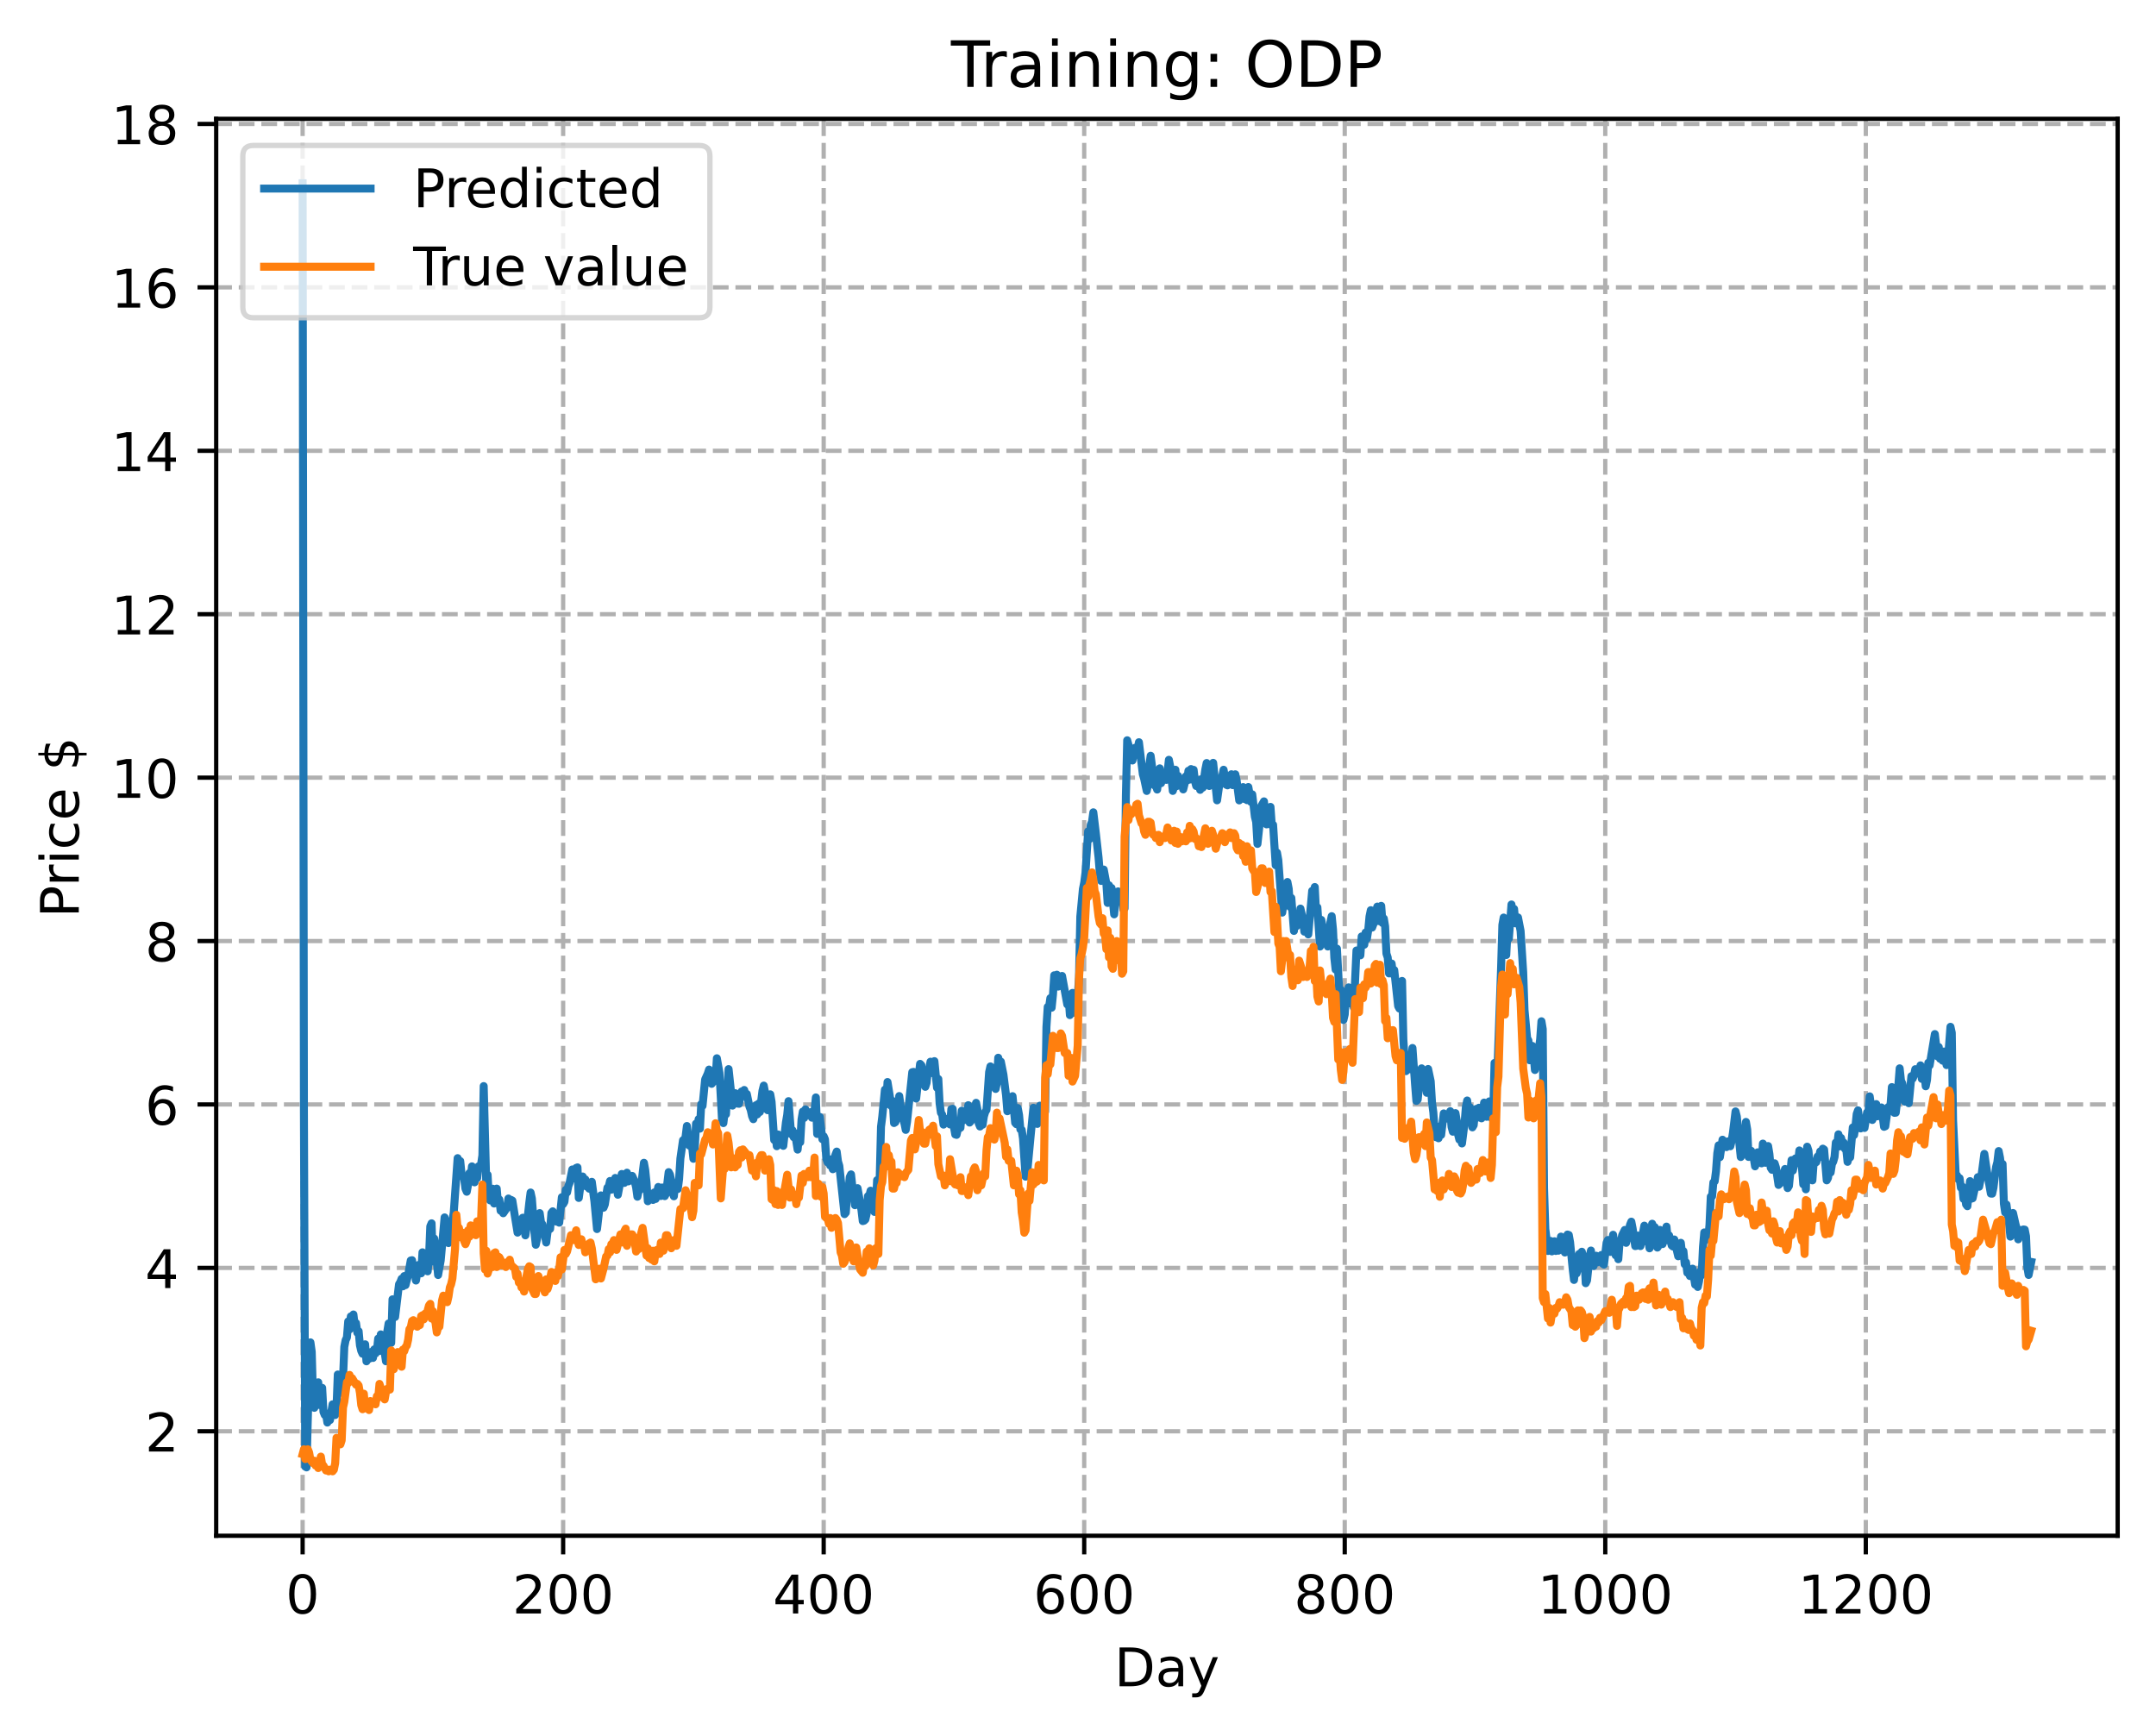 <?xml version="1.0" encoding="utf-8" standalone="no"?>
<!DOCTYPE svg PUBLIC "-//W3C//DTD SVG 1.1//EN"
  "http://www.w3.org/Graphics/SVG/1.1/DTD/svg11.dtd">
<!-- Created with matplotlib (https://matplotlib.org/) -->
<svg height="325.986pt" version="1.1" viewBox="0 0 404.923 325.986" width="404.923pt" xmlns="http://www.w3.org/2000/svg" xmlns:xlink="http://www.w3.org/1999/xlink">
 <defs>
  <style type="text/css">
*{stroke-linecap:butt;stroke-linejoin:round;}
  </style>
 </defs>
 <g id="figure_1">
  <g id="patch_1">
   <path d="M 0 325.986 
L 404.923 325.986 
L 404.923 0 
L 0 0 
z
" style="fill:#ffffff;"/>
  </g>
  <g id="axes_1">
   <g id="patch_2">
    <path d="M 40.603 288.43 
L 397.723 288.43 
L 397.723 22.318 
L 40.603 22.318 
z
" style="fill:#ffffff;"/>
   </g>
   <g id="matplotlib.axis_1">
    <g id="xtick_1">
     <g id="line2d_1">
      <path clip-path="url(#p587e39ecba)" d="M 56.836 288.43 
L 56.836 22.318 
" style="fill:none;stroke:#b0b0b0;stroke-dasharray:2.96,1.28;stroke-dashoffset:0;stroke-width:0.8;"/>
     </g>
     <g id="line2d_2">
      <defs>
       <path d="M 0 0 
L 0 3.5 
" id="m9d04fe180c" style="stroke:#000000;stroke-width:0.8;"/>
      </defs>
      <g>
       <use style="stroke:#000000;stroke-width:0.8;" x="56.836" xlink:href="#m9d04fe180c" y="288.43"/>
      </g>
     </g>
     <g id="text_1">
      <!-- 0 -->
      <defs>
       <path d="M 31.781 66.406 
Q 24.172 66.406 20.328 58.906 
Q 16.5 51.422 16.5 36.375 
Q 16.5 21.391 20.328 13.891 
Q 24.172 6.391 31.781 6.391 
Q 39.453 6.391 43.281 13.891 
Q 47.125 21.391 47.125 36.375 
Q 47.125 51.422 43.281 58.906 
Q 39.453 66.406 31.781 66.406 
z
M 31.781 74.219 
Q 44.047 74.219 50.516 64.516 
Q 56.984 54.828 56.984 36.375 
Q 56.984 17.969 50.516 8.266 
Q 44.047 -1.422 31.781 -1.422 
Q 19.531 -1.422 13.062 8.266 
Q 6.594 17.969 6.594 36.375 
Q 6.594 54.828 13.062 64.516 
Q 19.531 74.219 31.781 74.219 
z
" id="DejaVuSans-48"/>
      </defs>
      <g transform="translate(53.655 303.029)scale(0.1 -0.1)">
       <use xlink:href="#DejaVuSans-48"/>
      </g>
     </g>
    </g>
    <g id="xtick_2">
     <g id="line2d_3">
      <path clip-path="url(#p587e39ecba)" d="M 105.766 288.43 
L 105.766 22.318 
" style="fill:none;stroke:#b0b0b0;stroke-dasharray:2.96,1.28;stroke-dashoffset:0;stroke-width:0.8;"/>
     </g>
     <g id="line2d_4">
      <g>
       <use style="stroke:#000000;stroke-width:0.8;" x="105.766" xlink:href="#m9d04fe180c" y="288.43"/>
      </g>
     </g>
     <g id="text_2">
      <!-- 200 -->
      <defs>
       <path d="M 19.188 8.297 
L 53.609 8.297 
L 53.609 0 
L 7.328 0 
L 7.328 8.297 
Q 12.938 14.109 22.625 23.891 
Q 32.328 33.688 34.812 36.531 
Q 39.547 41.844 41.422 45.531 
Q 43.312 49.219 43.312 52.781 
Q 43.312 58.594 39.234 62.25 
Q 35.156 65.922 28.609 65.922 
Q 23.969 65.922 18.812 64.312 
Q 13.672 62.703 7.812 59.422 
L 7.812 69.391 
Q 13.766 71.781 18.938 73 
Q 24.125 74.219 28.422 74.219 
Q 39.75 74.219 46.484 68.547 
Q 53.219 62.891 53.219 53.422 
Q 53.219 48.922 51.531 44.891 
Q 49.859 40.875 45.406 35.406 
Q 44.188 33.984 37.641 27.219 
Q 31.109 20.453 19.188 8.297 
z
" id="DejaVuSans-50"/>
      </defs>
      <g transform="translate(96.223 303.029)scale(0.1 -0.1)">
       <use xlink:href="#DejaVuSans-50"/>
       <use x="63.623" xlink:href="#DejaVuSans-48"/>
       <use x="127.246" xlink:href="#DejaVuSans-48"/>
      </g>
     </g>
    </g>
    <g id="xtick_3">
     <g id="line2d_5">
      <path clip-path="url(#p587e39ecba)" d="M 154.697 288.43 
L 154.697 22.318 
" style="fill:none;stroke:#b0b0b0;stroke-dasharray:2.96,1.28;stroke-dashoffset:0;stroke-width:0.8;"/>
     </g>
     <g id="line2d_6">
      <g>
       <use style="stroke:#000000;stroke-width:0.8;" x="154.697" xlink:href="#m9d04fe180c" y="288.43"/>
      </g>
     </g>
     <g id="text_3">
      <!-- 400 -->
      <defs>
       <path d="M 37.797 64.312 
L 12.891 25.391 
L 37.797 25.391 
z
M 35.203 72.906 
L 47.609 72.906 
L 47.609 25.391 
L 58.016 25.391 
L 58.016 17.188 
L 47.609 17.188 
L 47.609 0 
L 37.797 0 
L 37.797 17.188 
L 4.891 17.188 
L 4.891 26.703 
z
" id="DejaVuSans-52"/>
      </defs>
      <g transform="translate(145.153 303.029)scale(0.1 -0.1)">
       <use xlink:href="#DejaVuSans-52"/>
       <use x="63.623" xlink:href="#DejaVuSans-48"/>
       <use x="127.246" xlink:href="#DejaVuSans-48"/>
      </g>
     </g>
    </g>
    <g id="xtick_4">
     <g id="line2d_7">
      <path clip-path="url(#p587e39ecba)" d="M 203.628 288.43 
L 203.628 22.318 
" style="fill:none;stroke:#b0b0b0;stroke-dasharray:2.96,1.28;stroke-dashoffset:0;stroke-width:0.8;"/>
     </g>
     <g id="line2d_8">
      <g>
       <use style="stroke:#000000;stroke-width:0.8;" x="203.628" xlink:href="#m9d04fe180c" y="288.43"/>
      </g>
     </g>
     <g id="text_4">
      <!-- 600 -->
      <defs>
       <path d="M 33.016 40.375 
Q 26.375 40.375 22.484 35.828 
Q 18.609 31.297 18.609 23.391 
Q 18.609 15.531 22.484 10.953 
Q 26.375 6.391 33.016 6.391 
Q 39.656 6.391 43.531 10.953 
Q 47.406 15.531 47.406 23.391 
Q 47.406 31.297 43.531 35.828 
Q 39.656 40.375 33.016 40.375 
z
M 52.594 71.297 
L 52.594 62.312 
Q 48.875 64.062 45.094 64.984 
Q 41.312 65.922 37.594 65.922 
Q 27.828 65.922 22.672 59.328 
Q 17.531 52.734 16.797 39.406 
Q 19.672 43.656 24.016 45.922 
Q 28.375 48.188 33.594 48.188 
Q 44.578 48.188 50.953 41.516 
Q 57.328 34.859 57.328 23.391 
Q 57.328 12.156 50.688 5.359 
Q 44.047 -1.422 33.016 -1.422 
Q 20.359 -1.422 13.672 8.266 
Q 6.984 17.969 6.984 36.375 
Q 6.984 53.656 15.188 63.938 
Q 23.391 74.219 37.203 74.219 
Q 40.922 74.219 44.703 73.484 
Q 48.484 72.75 52.594 71.297 
z
" id="DejaVuSans-54"/>
      </defs>
      <g transform="translate(194.084 303.029)scale(0.1 -0.1)">
       <use xlink:href="#DejaVuSans-54"/>
       <use x="63.623" xlink:href="#DejaVuSans-48"/>
       <use x="127.246" xlink:href="#DejaVuSans-48"/>
      </g>
     </g>
    </g>
    <g id="xtick_5">
     <g id="line2d_9">
      <path clip-path="url(#p587e39ecba)" d="M 252.558 288.43 
L 252.558 22.318 
" style="fill:none;stroke:#b0b0b0;stroke-dasharray:2.96,1.28;stroke-dashoffset:0;stroke-width:0.8;"/>
     </g>
     <g id="line2d_10">
      <g>
       <use style="stroke:#000000;stroke-width:0.8;" x="252.558" xlink:href="#m9d04fe180c" y="288.43"/>
      </g>
     </g>
     <g id="text_5">
      <!-- 800 -->
      <defs>
       <path d="M 31.781 34.625 
Q 24.75 34.625 20.719 30.859 
Q 16.703 27.094 16.703 20.516 
Q 16.703 13.922 20.719 10.156 
Q 24.75 6.391 31.781 6.391 
Q 38.812 6.391 42.859 10.172 
Q 46.922 13.969 46.922 20.516 
Q 46.922 27.094 42.891 30.859 
Q 38.875 34.625 31.781 34.625 
z
M 21.922 38.812 
Q 15.578 40.375 12.031 44.719 
Q 8.5 49.078 8.5 55.328 
Q 8.5 64.062 14.719 69.141 
Q 20.953 74.219 31.781 74.219 
Q 42.672 74.219 48.875 69.141 
Q 55.078 64.062 55.078 55.328 
Q 55.078 49.078 51.531 44.719 
Q 48 40.375 41.703 38.812 
Q 48.828 37.156 52.797 32.312 
Q 56.781 27.484 56.781 20.516 
Q 56.781 9.906 50.312 4.234 
Q 43.844 -1.422 31.781 -1.422 
Q 19.734 -1.422 13.25 4.234 
Q 6.781 9.906 6.781 20.516 
Q 6.781 27.484 10.781 32.312 
Q 14.797 37.156 21.922 38.812 
z
M 18.312 54.391 
Q 18.312 48.734 21.844 45.562 
Q 25.391 42.391 31.781 42.391 
Q 38.141 42.391 41.719 45.562 
Q 45.312 48.734 45.312 54.391 
Q 45.312 60.062 41.719 63.234 
Q 38.141 66.406 31.781 66.406 
Q 25.391 66.406 21.844 63.234 
Q 18.312 60.062 18.312 54.391 
z
" id="DejaVuSans-56"/>
      </defs>
      <g transform="translate(243.015 303.029)scale(0.1 -0.1)">
       <use xlink:href="#DejaVuSans-56"/>
       <use x="63.623" xlink:href="#DejaVuSans-48"/>
       <use x="127.246" xlink:href="#DejaVuSans-48"/>
      </g>
     </g>
    </g>
    <g id="xtick_6">
     <g id="line2d_11">
      <path clip-path="url(#p587e39ecba)" d="M 301.489 288.43 
L 301.489 22.318 
" style="fill:none;stroke:#b0b0b0;stroke-dasharray:2.96,1.28;stroke-dashoffset:0;stroke-width:0.8;"/>
     </g>
     <g id="line2d_12">
      <g>
       <use style="stroke:#000000;stroke-width:0.8;" x="301.489" xlink:href="#m9d04fe180c" y="288.43"/>
      </g>
     </g>
     <g id="text_6">
      <!-- 1000 -->
      <defs>
       <path d="M 12.406 8.297 
L 28.516 8.297 
L 28.516 63.922 
L 10.984 60.406 
L 10.984 69.391 
L 28.422 72.906 
L 38.281 72.906 
L 38.281 8.297 
L 54.391 8.297 
L 54.391 0 
L 12.406 0 
z
" id="DejaVuSans-49"/>
      </defs>
      <g transform="translate(288.764 303.029)scale(0.1 -0.1)">
       <use xlink:href="#DejaVuSans-49"/>
       <use x="63.623" xlink:href="#DejaVuSans-48"/>
       <use x="127.246" xlink:href="#DejaVuSans-48"/>
       <use x="190.869" xlink:href="#DejaVuSans-48"/>
      </g>
     </g>
    </g>
    <g id="xtick_7">
     <g id="line2d_13">
      <path clip-path="url(#p587e39ecba)" d="M 350.419 288.43 
L 350.419 22.318 
" style="fill:none;stroke:#b0b0b0;stroke-dasharray:2.96,1.28;stroke-dashoffset:0;stroke-width:0.8;"/>
     </g>
     <g id="line2d_14">
      <g>
       <use style="stroke:#000000;stroke-width:0.8;" x="350.419" xlink:href="#m9d04fe180c" y="288.43"/>
      </g>
     </g>
     <g id="text_7">
      <!-- 1200 -->
      <g transform="translate(337.694 303.029)scale(0.1 -0.1)">
       <use xlink:href="#DejaVuSans-49"/>
       <use x="63.623" xlink:href="#DejaVuSans-50"/>
       <use x="127.246" xlink:href="#DejaVuSans-48"/>
       <use x="190.869" xlink:href="#DejaVuSans-48"/>
      </g>
     </g>
    </g>
    <g id="text_8">
     <!-- Day -->
     <defs>
      <path d="M 19.672 64.797 
L 19.672 8.109 
L 31.594 8.109 
Q 46.688 8.109 53.688 14.938 
Q 60.688 21.781 60.688 36.531 
Q 60.688 51.172 53.688 57.984 
Q 46.688 64.797 31.594 64.797 
z
M 9.812 72.906 
L 30.078 72.906 
Q 51.266 72.906 61.172 64.094 
Q 71.094 55.281 71.094 36.531 
Q 71.094 17.672 61.125 8.828 
Q 51.172 0 30.078 0 
L 9.812 0 
z
" id="DejaVuSans-68"/>
      <path d="M 34.281 27.484 
Q 23.391 27.484 19.188 25 
Q 14.984 22.516 14.984 16.5 
Q 14.984 11.719 18.141 8.906 
Q 21.297 6.109 26.703 6.109 
Q 34.188 6.109 38.703 11.406 
Q 43.219 16.703 43.219 25.484 
L 43.219 27.484 
z
M 52.203 31.203 
L 52.203 0 
L 43.219 0 
L 43.219 8.297 
Q 40.141 3.328 35.547 0.953 
Q 30.953 -1.422 24.312 -1.422 
Q 15.922 -1.422 10.953 3.297 
Q 6 8.016 6 15.922 
Q 6 25.141 12.172 29.828 
Q 18.359 34.516 30.609 34.516 
L 43.219 34.516 
L 43.219 35.406 
Q 43.219 41.609 39.141 45 
Q 35.062 48.391 27.688 48.391 
Q 23 48.391 18.547 47.266 
Q 14.109 46.141 10.016 43.891 
L 10.016 52.203 
Q 14.938 54.109 19.578 55.047 
Q 24.219 56 28.609 56 
Q 40.484 56 46.344 49.844 
Q 52.203 43.703 52.203 31.203 
z
" id="DejaVuSans-97"/>
      <path d="M 32.172 -5.078 
Q 28.375 -14.844 24.75 -17.812 
Q 21.141 -20.797 15.094 -20.797 
L 7.906 -20.797 
L 7.906 -13.281 
L 13.188 -13.281 
Q 16.891 -13.281 18.938 -11.516 
Q 21 -9.766 23.484 -3.219 
L 25.094 0.875 
L 2.984 54.688 
L 12.5 54.688 
L 29.594 11.922 
L 46.688 54.688 
L 56.203 54.688 
z
" id="DejaVuSans-121"/>
     </defs>
     <g transform="translate(209.29 316.707)scale(0.1 -0.1)">
      <use xlink:href="#DejaVuSans-68"/>
      <use x="77.002" xlink:href="#DejaVuSans-97"/>
      <use x="138.281" xlink:href="#DejaVuSans-121"/>
     </g>
    </g>
   </g>
   <g id="matplotlib.axis_2">
    <g id="ytick_1">
     <g id="line2d_15">
      <path clip-path="url(#p587e39ecba)" d="M 40.603 268.815 
L 397.723 268.815 
" style="fill:none;stroke:#b0b0b0;stroke-dasharray:2.96,1.28;stroke-dashoffset:0;stroke-width:0.8;"/>
     </g>
     <g id="line2d_16">
      <defs>
       <path d="M 0 0 
L -3.5 0 
" id="m28c0b7cd66" style="stroke:#000000;stroke-width:0.8;"/>
      </defs>
      <g>
       <use style="stroke:#000000;stroke-width:0.8;" x="40.603" xlink:href="#m28c0b7cd66" y="268.815"/>
      </g>
     </g>
     <g id="text_9">
      <!-- 2 -->
      <g transform="translate(27.241 272.614)scale(0.1 -0.1)">
       <use xlink:href="#DejaVuSans-50"/>
      </g>
     </g>
    </g>
    <g id="ytick_2">
     <g id="line2d_17">
      <path clip-path="url(#p587e39ecba)" d="M 40.603 238.123 
L 397.723 238.123 
" style="fill:none;stroke:#b0b0b0;stroke-dasharray:2.96,1.28;stroke-dashoffset:0;stroke-width:0.8;"/>
     </g>
     <g id="line2d_18">
      <g>
       <use style="stroke:#000000;stroke-width:0.8;" x="40.603" xlink:href="#m28c0b7cd66" y="238.123"/>
      </g>
     </g>
     <g id="text_10">
      <!-- 4 -->
      <g transform="translate(27.241 241.922)scale(0.1 -0.1)">
       <use xlink:href="#DejaVuSans-52"/>
      </g>
     </g>
    </g>
    <g id="ytick_3">
     <g id="line2d_19">
      <path clip-path="url(#p587e39ecba)" d="M 40.603 207.431 
L 397.723 207.431 
" style="fill:none;stroke:#b0b0b0;stroke-dasharray:2.96,1.28;stroke-dashoffset:0;stroke-width:0.8;"/>
     </g>
     <g id="line2d_20">
      <g>
       <use style="stroke:#000000;stroke-width:0.8;" x="40.603" xlink:href="#m28c0b7cd66" y="207.431"/>
      </g>
     </g>
     <g id="text_11">
      <!-- 6 -->
      <g transform="translate(27.241 211.23)scale(0.1 -0.1)">
       <use xlink:href="#DejaVuSans-54"/>
      </g>
     </g>
    </g>
    <g id="ytick_4">
     <g id="line2d_21">
      <path clip-path="url(#p587e39ecba)" d="M 40.603 176.74 
L 397.723 176.74 
" style="fill:none;stroke:#b0b0b0;stroke-dasharray:2.96,1.28;stroke-dashoffset:0;stroke-width:0.8;"/>
     </g>
     <g id="line2d_22">
      <g>
       <use style="stroke:#000000;stroke-width:0.8;" x="40.603" xlink:href="#m28c0b7cd66" y="176.74"/>
      </g>
     </g>
     <g id="text_12">
      <!-- 8 -->
      <g transform="translate(27.241 180.539)scale(0.1 -0.1)">
       <use xlink:href="#DejaVuSans-56"/>
      </g>
     </g>
    </g>
    <g id="ytick_5">
     <g id="line2d_23">
      <path clip-path="url(#p587e39ecba)" d="M 40.603 146.048 
L 397.723 146.048 
" style="fill:none;stroke:#b0b0b0;stroke-dasharray:2.96,1.28;stroke-dashoffset:0;stroke-width:0.8;"/>
     </g>
     <g id="line2d_24">
      <g>
       <use style="stroke:#000000;stroke-width:0.8;" x="40.603" xlink:href="#m28c0b7cd66" y="146.048"/>
      </g>
     </g>
     <g id="text_13">
      <!-- 10 -->
      <g transform="translate(20.878 149.847)scale(0.1 -0.1)">
       <use xlink:href="#DejaVuSans-49"/>
       <use x="63.623" xlink:href="#DejaVuSans-48"/>
      </g>
     </g>
    </g>
    <g id="ytick_6">
     <g id="line2d_25">
      <path clip-path="url(#p587e39ecba)" d="M 40.603 115.356 
L 397.723 115.356 
" style="fill:none;stroke:#b0b0b0;stroke-dasharray:2.96,1.28;stroke-dashoffset:0;stroke-width:0.8;"/>
     </g>
     <g id="line2d_26">
      <g>
       <use style="stroke:#000000;stroke-width:0.8;" x="40.603" xlink:href="#m28c0b7cd66" y="115.356"/>
      </g>
     </g>
     <g id="text_14">
      <!-- 12 -->
      <g transform="translate(20.878 119.155)scale(0.1 -0.1)">
       <use xlink:href="#DejaVuSans-49"/>
       <use x="63.623" xlink:href="#DejaVuSans-50"/>
      </g>
     </g>
    </g>
    <g id="ytick_7">
     <g id="line2d_27">
      <path clip-path="url(#p587e39ecba)" d="M 40.603 84.664 
L 397.723 84.664 
" style="fill:none;stroke:#b0b0b0;stroke-dasharray:2.96,1.28;stroke-dashoffset:0;stroke-width:0.8;"/>
     </g>
     <g id="line2d_28">
      <g>
       <use style="stroke:#000000;stroke-width:0.8;" x="40.603" xlink:href="#m28c0b7cd66" y="84.664"/>
      </g>
     </g>
     <g id="text_15">
      <!-- 14 -->
      <g transform="translate(20.878 88.464)scale(0.1 -0.1)">
       <use xlink:href="#DejaVuSans-49"/>
       <use x="63.623" xlink:href="#DejaVuSans-52"/>
      </g>
     </g>
    </g>
    <g id="ytick_8">
     <g id="line2d_29">
      <path clip-path="url(#p587e39ecba)" d="M 40.603 53.973 
L 397.723 53.973 
" style="fill:none;stroke:#b0b0b0;stroke-dasharray:2.96,1.28;stroke-dashoffset:0;stroke-width:0.8;"/>
     </g>
     <g id="line2d_30">
      <g>
       <use style="stroke:#000000;stroke-width:0.8;" x="40.603" xlink:href="#m28c0b7cd66" y="53.973"/>
      </g>
     </g>
     <g id="text_16">
      <!-- 16 -->
      <g transform="translate(20.878 57.772)scale(0.1 -0.1)">
       <use xlink:href="#DejaVuSans-49"/>
       <use x="63.623" xlink:href="#DejaVuSans-54"/>
      </g>
     </g>
    </g>
    <g id="ytick_9">
     <g id="line2d_31">
      <path clip-path="url(#p587e39ecba)" d="M 40.603 23.281 
L 397.723 23.281 
" style="fill:none;stroke:#b0b0b0;stroke-dasharray:2.96,1.28;stroke-dashoffset:0;stroke-width:0.8;"/>
     </g>
     <g id="line2d_32">
      <g>
       <use style="stroke:#000000;stroke-width:0.8;" x="40.603" xlink:href="#m28c0b7cd66" y="23.281"/>
      </g>
     </g>
     <g id="text_17">
      <!-- 18 -->
      <g transform="translate(20.878 27.08)scale(0.1 -0.1)">
       <use xlink:href="#DejaVuSans-49"/>
       <use x="63.623" xlink:href="#DejaVuSans-56"/>
      </g>
     </g>
    </g>
    <g id="text_18">
     <!-- Price $ -->
     <defs>
      <path d="M 19.672 64.797 
L 19.672 37.406 
L 32.078 37.406 
Q 38.969 37.406 42.719 40.969 
Q 46.484 44.531 46.484 51.125 
Q 46.484 57.672 42.719 61.234 
Q 38.969 64.797 32.078 64.797 
z
M 9.812 72.906 
L 32.078 72.906 
Q 44.344 72.906 50.609 67.359 
Q 56.891 61.812 56.891 51.125 
Q 56.891 40.328 50.609 34.812 
Q 44.344 29.297 32.078 29.297 
L 19.672 29.297 
L 19.672 0 
L 9.812 0 
z
" id="DejaVuSans-80"/>
      <path d="M 41.109 46.297 
Q 39.594 47.172 37.812 47.578 
Q 36.031 48 33.891 48 
Q 26.266 48 22.188 43.047 
Q 18.109 38.094 18.109 28.812 
L 18.109 0 
L 9.078 0 
L 9.078 54.688 
L 18.109 54.688 
L 18.109 46.188 
Q 20.953 51.172 25.484 53.578 
Q 30.031 56 36.531 56 
Q 37.453 56 38.578 55.875 
Q 39.703 55.766 41.062 55.516 
z
" id="DejaVuSans-114"/>
      <path d="M 9.422 54.688 
L 18.406 54.688 
L 18.406 0 
L 9.422 0 
z
M 9.422 75.984 
L 18.406 75.984 
L 18.406 64.594 
L 9.422 64.594 
z
" id="DejaVuSans-105"/>
      <path d="M 48.781 52.594 
L 48.781 44.188 
Q 44.969 46.297 41.141 47.344 
Q 37.312 48.391 33.406 48.391 
Q 24.656 48.391 19.812 42.844 
Q 14.984 37.312 14.984 27.297 
Q 14.984 17.281 19.812 11.734 
Q 24.656 6.203 33.406 6.203 
Q 37.312 6.203 41.141 7.25 
Q 44.969 8.297 48.781 10.406 
L 48.781 2.094 
Q 45.016 0.344 40.984 -0.531 
Q 36.969 -1.422 32.422 -1.422 
Q 20.062 -1.422 12.781 6.344 
Q 5.516 14.109 5.516 27.297 
Q 5.516 40.672 12.859 48.328 
Q 20.219 56 33.016 56 
Q 37.156 56 41.109 55.141 
Q 45.062 54.297 48.781 52.594 
z
" id="DejaVuSans-99"/>
      <path d="M 56.203 29.594 
L 56.203 25.203 
L 14.891 25.203 
Q 15.484 15.922 20.484 11.062 
Q 25.484 6.203 34.422 6.203 
Q 39.594 6.203 44.453 7.469 
Q 49.312 8.734 54.109 11.281 
L 54.109 2.781 
Q 49.266 0.734 44.188 -0.344 
Q 39.109 -1.422 33.891 -1.422 
Q 20.797 -1.422 13.156 6.188 
Q 5.516 13.812 5.516 26.812 
Q 5.516 40.234 12.766 48.109 
Q 20.016 56 32.328 56 
Q 43.359 56 49.781 48.891 
Q 56.203 41.797 56.203 29.594 
z
M 47.219 32.234 
Q 47.125 39.594 43.094 43.984 
Q 39.062 48.391 32.422 48.391 
Q 24.906 48.391 20.391 44.141 
Q 15.875 39.891 15.188 32.172 
z
" id="DejaVuSans-101"/>
      <path id="DejaVuSans-32"/>
      <path d="M 33.797 -14.703 
L 28.906 -14.703 
L 28.859 0 
Q 23.734 0.094 18.609 1.188 
Q 13.484 2.297 8.297 4.5 
L 8.297 13.281 
Q 13.281 10.156 18.375 8.562 
Q 23.484 6.984 28.906 6.938 
L 28.906 29.203 
Q 18.109 30.953 13.203 35.156 
Q 8.297 39.359 8.297 46.688 
Q 8.297 54.641 13.625 59.219 
Q 18.953 63.812 28.906 64.5 
L 28.906 75.984 
L 33.797 75.984 
L 33.797 64.656 
Q 38.328 64.453 42.578 63.688 
Q 46.828 62.938 50.875 61.625 
L 50.875 53.078 
Q 46.828 55.125 42.547 56.25 
Q 38.281 57.375 33.797 57.562 
L 33.797 36.719 
Q 44.875 35.016 50.094 30.609 
Q 55.328 26.219 55.328 18.609 
Q 55.328 10.359 49.781 5.594 
Q 44.234 0.828 33.797 0.094 
z
M 28.906 37.594 
L 28.906 57.625 
Q 23.25 56.984 20.266 54.391 
Q 17.281 51.812 17.281 47.516 
Q 17.281 43.312 20.031 40.969 
Q 22.797 38.625 28.906 37.594 
z
M 33.797 28.219 
L 33.797 7.078 
Q 39.984 7.906 43.141 10.594 
Q 46.297 13.281 46.297 17.672 
Q 46.297 21.969 43.281 24.5 
Q 40.281 27.047 33.797 28.219 
z
" id="DejaVuSans-36"/>
     </defs>
     <g transform="translate(14.798 172.342)rotate(-90)scale(0.1 -0.1)">
      <use xlink:href="#DejaVuSans-80"/>
      <use x="58.553" xlink:href="#DejaVuSans-114"/>
      <use x="99.666" xlink:href="#DejaVuSans-105"/>
      <use x="127.449" xlink:href="#DejaVuSans-99"/>
      <use x="182.43" xlink:href="#DejaVuSans-101"/>
      <use x="243.953" xlink:href="#DejaVuSans-32"/>
      <use x="275.74" xlink:href="#DejaVuSans-36"/>
     </g>
    </g>
   </g>
   <g id="line2d_33">
    <path clip-path="url(#p587e39ecba)" d="M 56.836 34.414 
L 57.081 208.794 
L 57.325 275.437 
L 57.57 275.594 
L 58.059 257.106 
L 58.304 252.114 
L 58.548 253.882 
L 58.793 262.751 
L 59.038 264.407 
L 59.282 261.017 
L 59.527 261.58 
L 59.772 259.617 
L 60.016 263.872 
L 60.261 261.725 
L 60.506 260.654 
L 60.75 265.167 
L 60.995 265.753 
L 61.24 265.593 
L 61.484 267.176 
L 61.729 265.464 
L 61.974 266.712 
L 62.463 263.752 
L 62.708 265.543 
L 62.952 265.762 
L 63.197 264.453 
L 63.441 258.147 
L 63.686 260.617 
L 63.931 258.834 
L 64.175 261.604 
L 64.42 259.056 
L 64.665 252.955 
L 64.909 251.713 
L 65.154 251.192 
L 65.399 248.175 
L 65.643 249.693 
L 65.888 247.238 
L 66.133 249.339 
L 66.377 246.878 
L 66.622 248.954 
L 66.867 248.495 
L 67.111 250.303 
L 67.356 250.02 
L 67.601 252.668 
L 67.845 253.715 
L 68.09 254.254 
L 68.335 253.656 
L 68.579 252.478 
L 68.824 255.673 
L 69.069 254.803 
L 69.313 255.21 
L 69.558 254.775 
L 69.802 253.887 
L 70.047 255.041 
L 70.292 253.426 
L 70.536 254.191 
L 70.781 253.688 
L 71.026 251.404 
L 71.27 253.726 
L 71.515 250.616 
L 72.004 252.48 
L 72.494 255.665 
L 72.738 250.061 
L 72.983 248.565 
L 73.472 252.216 
L 73.717 244.03 
L 73.962 246.284 
L 74.206 247.35 
L 74.94 241.205 
L 75.185 240.797 
L 75.429 240.169 
L 75.674 241.588 
L 75.919 239.661 
L 76.163 241.36 
L 76.653 239.453 
L 77.142 236.737 
L 77.387 236.682 
L 77.631 238.475 
L 77.876 238.819 
L 78.121 240.504 
L 78.61 237.577 
L 78.855 239.011 
L 79.099 239.149 
L 79.344 235.201 
L 79.589 237.818 
L 79.833 235.911 
L 80.078 236.695 
L 80.323 238.771 
L 80.567 236.237 
L 80.812 230.321 
L 81.056 229.756 
L 81.301 236.957 
L 81.546 232.604 
L 81.79 234.273 
L 82.28 239.465 
L 82.769 236.734 
L 83.503 228.645 
L 83.748 229.628 
L 84.237 233.467 
L 84.482 232.17 
L 84.726 229.881 
L 84.971 229.255 
L 85.216 227.766 
L 85.95 217.515 
L 86.194 218.917 
L 86.439 218.06 
L 86.684 220.515 
L 87.173 221.378 
L 87.417 223.244 
L 87.662 223.825 
L 87.907 222.527 
L 88.151 220.329 
L 88.396 221.187 
L 88.641 219.06 
L 89.13 222.057 
L 89.375 220.913 
L 89.619 221.268 
L 89.864 219.061 
L 90.109 219.288 
L 90.353 218.667 
L 90.598 217 
L 90.843 203.983 
L 91.332 222.549 
L 91.577 220.645 
L 91.821 225.212 
L 92.066 225.455 
L 92.311 224.936 
L 92.555 223.26 
L 92.8 226.037 
L 93.044 224.126 
L 93.289 223.234 
L 93.534 226.021 
L 93.778 225.284 
L 94.023 227.393 
L 94.268 227.108 
L 94.512 227.864 
L 95.002 227.142 
L 95.246 226.781 
L 95.491 225.099 
L 95.736 226.4 
L 95.98 225.353 
L 96.225 225.489 
L 97.204 231.502 
L 97.448 229.526 
L 97.693 230.004 
L 97.938 229.598 
L 98.182 228.705 
L 98.427 229.725 
L 98.672 232.016 
L 98.916 230.35 
L 99.405 225.888 
L 99.65 223.969 
L 99.895 225.103 
L 100.384 231.576 
L 100.629 233.782 
L 100.873 232.603 
L 101.363 227.837 
L 101.607 229.597 
L 101.852 229.924 
L 102.097 231.336 
L 102.341 232.048 
L 102.586 233.363 
L 102.831 231.415 
L 103.075 230.778 
L 103.32 230.801 
L 103.565 227.801 
L 103.809 227.504 
L 104.299 229.159 
L 104.543 229.452 
L 104.788 229.379 
L 105.032 229.633 
L 105.522 224.847 
L 105.766 226.138 
L 106.011 225.707 
L 106.256 223.469 
L 106.5 223.958 
L 106.745 222.734 
L 106.99 222.112 
L 107.479 219.644 
L 107.724 221.33 
L 108.213 219.348 
L 108.458 219.255 
L 108.702 224.99 
L 109.192 221.382 
L 109.436 220.964 
L 109.681 222.384 
L 109.926 221.499 
L 110.17 222.848 
L 110.415 222.24 
L 110.66 223.252 
L 111.149 221.96 
L 111.638 225.627 
L 112.127 230.834 
L 112.861 224.511 
L 113.106 226.718 
L 113.351 226.821 
L 113.595 226.217 
L 114.085 223.063 
L 114.329 222.839 
L 114.574 221.799 
L 114.819 223.444 
L 115.063 222.279 
L 115.308 222.698 
L 115.553 221.234 
L 116.042 224.39 
L 116.776 220.49 
L 117.02 220.591 
L 117.265 222.164 
L 117.754 220.247 
L 117.999 221.884 
L 118.244 221.482 
L 118.488 221.718 
L 118.733 220.854 
L 119.222 221.939 
L 119.467 222.992 
L 119.712 224.76 
L 119.956 223.58 
L 120.201 223.482 
L 120.446 222.4 
L 120.935 218.387 
L 121.18 219.735 
L 121.424 222.106 
L 121.669 225.608 
L 121.914 224.568 
L 122.158 224.547 
L 122.648 225.363 
L 122.892 223.95 
L 123.137 225.178 
L 123.626 222.926 
L 123.871 223.562 
L 124.115 224.628 
L 124.36 223.029 
L 124.849 224.652 
L 125.094 224.188 
L 125.583 220.14 
L 125.828 220.611 
L 126.073 221.814 
L 126.317 223.942 
L 126.562 224.68 
L 126.807 222.244 
L 127.051 222.521 
L 127.296 223.316 
L 127.541 221.46 
L 127.785 217.579 
L 128.275 214.156 
L 128.519 214.283 
L 128.764 213.434 
L 129.008 211.476 
L 129.498 215.172 
L 129.742 214.375 
L 129.987 215.396 
L 130.232 217.636 
L 130.476 215.98 
L 130.721 211.036 
L 130.966 211.762 
L 131.21 210.183 
L 131.455 211.974 
L 131.7 207.37 
L 131.944 207.7 
L 132.434 202.734 
L 132.923 201.653 
L 133.168 200.881 
L 133.412 201.427 
L 133.657 203.558 
L 134.146 202.922 
L 134.391 202.805 
L 134.636 198.755 
L 135.125 201.494 
L 135.614 210.548 
L 135.859 210.935 
L 136.103 208.917 
L 136.348 209.275 
L 136.837 200.792 
L 137.571 207.649 
L 137.816 207.127 
L 138.061 205.308 
L 138.305 206.705 
L 138.55 207.276 
L 138.795 207.307 
L 139.284 204.99 
L 139.529 205.168 
L 139.773 204.714 
L 140.018 205.767 
L 140.263 205.463 
L 140.752 207.828 
L 140.996 208.455 
L 141.241 209.611 
L 141.486 210.196 
L 141.73 209.154 
L 141.975 207.573 
L 142.22 209.303 
L 142.464 207.281 
L 142.709 208.849 
L 143.198 204.864 
L 143.443 203.891 
L 143.688 205.16 
L 143.932 208.287 
L 144.177 208.513 
L 144.666 205.529 
L 144.911 206.933 
L 145.4 214.102 
L 145.645 213.144 
L 145.89 215.271 
L 146.134 213.066 
L 146.379 214.837 
L 146.624 214.73 
L 146.868 213.228 
L 147.113 215.204 
L 147.602 210.827 
L 147.847 209.387 
L 148.091 206.812 
L 148.581 213.025 
L 148.825 212.264 
L 149.07 213.588 
L 149.315 212.832 
L 149.804 215.912 
L 150.049 213.502 
L 150.293 214.529 
L 150.538 210.245 
L 150.783 208.772 
L 151.027 209.964 
L 151.272 208.354 
L 151.517 209.484 
L 151.761 208.993 
L 152.006 209.06 
L 152.251 208.878 
L 152.495 209.919 
L 152.74 209.567 
L 152.984 208.613 
L 153.229 206.111 
L 153.474 212.972 
L 153.718 211.83 
L 153.963 209.767 
L 154.452 213.953 
L 154.697 213.401 
L 154.942 213.981 
L 155.186 217.587 
L 155.431 218.304 
L 155.676 217.941 
L 155.92 218.9 
L 156.165 217.729 
L 156.41 219.596 
L 156.899 216.903 
L 157.144 216.281 
L 157.388 218.143 
L 157.633 218.964 
L 158.612 228.032 
L 158.856 227.746 
L 159.101 224.172 
L 159.345 223.82 
L 159.59 221.072 
L 159.835 220.564 
L 160.079 222.818 
L 160.324 223.733 
L 160.569 226.352 
L 160.813 225.285 
L 161.058 223.155 
L 161.792 227.262 
L 162.037 229.339 
L 162.281 229.268 
L 162.526 229.033 
L 162.771 227.963 
L 163.015 224.642 
L 163.26 224.604 
L 163.505 223.63 
L 164.239 227.619 
L 164.483 227.072 
L 164.728 221.648 
L 164.972 221.893 
L 165.217 221.322 
L 165.462 211.627 
L 165.706 209.692 
L 166.196 204.649 
L 166.44 207.4 
L 166.685 203.216 
L 167.419 207.753 
L 167.664 206.786 
L 167.908 210.921 
L 168.153 210.766 
L 168.398 209.994 
L 168.642 208.632 
L 168.887 205.853 
L 169.376 209.366 
L 169.866 211.001 
L 170.11 212.209 
L 170.355 210.671 
L 171.333 201.369 
L 171.578 201.315 
L 171.823 203.171 
L 172.067 206.32 
L 172.801 199.808 
L 173.046 200.062 
L 173.291 202.66 
L 173.535 202.398 
L 173.78 204.119 
L 174.025 203.363 
L 174.269 201.041 
L 174.514 200.692 
L 174.759 199.402 
L 175.003 200.093 
L 175.248 201.587 
L 175.493 199.298 
L 175.982 204.286 
L 176.227 202.652 
L 176.471 207.245 
L 176.716 208.984 
L 176.96 209.365 
L 177.205 211.218 
L 177.45 210.169 
L 177.694 210.304 
L 177.939 210.14 
L 178.184 210.271 
L 178.428 211.188 
L 178.673 208.311 
L 178.918 208.244 
L 179.162 211.666 
L 179.407 213.067 
L 179.652 213.146 
L 179.896 212.075 
L 180.386 211.816 
L 180.63 208.614 
L 181.12 210.355 
L 181.609 209.229 
L 181.854 207.57 
L 182.098 210.832 
L 182.343 210.564 
L 182.588 208.86 
L 182.832 209.43 
L 183.321 207.124 
L 183.566 208.378 
L 183.811 210.974 
L 184.055 211.572 
L 184.3 209.996 
L 184.545 211.241 
L 184.789 209.662 
L 185.034 208.848 
L 185.279 208.44 
L 185.768 201.36 
L 186.013 200.286 
L 186.502 200.716 
L 186.991 204.516 
L 187.236 203.343 
L 187.481 198.657 
L 187.725 199.835 
L 187.97 199.385 
L 188.459 201.83 
L 188.948 205.693 
L 189.193 208.704 
L 189.438 206.735 
L 189.682 207.525 
L 189.927 207.383 
L 190.172 205.875 
L 190.661 210.879 
L 190.906 211.147 
L 191.15 208.098 
L 191.395 209.432 
L 191.64 212.107 
L 191.884 212.201 
L 192.129 213.819 
L 192.618 220.988 
L 192.863 220.812 
L 193.597 213.019 
L 194.086 208.056 
L 194.331 209.467 
L 194.575 208.624 
L 194.82 211.087 
L 195.065 210.494 
L 195.309 207.661 
L 195.799 210.04 
L 196.043 209.616 
L 196.288 208.746 
L 196.533 192.874 
L 196.777 189.105 
L 197.022 189.15 
L 197.267 187.464 
L 197.511 189.257 
L 197.756 186.848 
L 198.001 183.172 
L 198.245 183.465 
L 198.49 183.062 
L 198.735 185.292 
L 198.979 185.169 
L 199.469 183.294 
L 200.447 188.648 
L 200.692 187.18 
L 200.936 190.649 
L 201.181 189.893 
L 201.426 186.478 
L 201.67 190.203 
L 201.915 190.083 
L 202.16 189.351 
L 202.404 187.335 
L 202.649 183.569 
L 202.894 172.134 
L 203.383 166.976 
L 203.628 165.753 
L 203.872 163.871 
L 204.362 156.133 
L 204.606 157.606 
L 204.851 154.929 
L 205.096 154.312 
L 205.34 152.559 
L 205.83 156.641 
L 206.319 161.026 
L 206.563 164.032 
L 206.808 165.45 
L 207.053 164.948 
L 207.297 163.315 
L 207.787 165.925 
L 208.031 169.583 
L 208.276 166.258 
L 208.521 169.179 
L 208.765 166.776 
L 209.255 171.726 
L 209.499 168.783 
L 209.744 169.163 
L 209.989 167.414 
L 210.233 167.913 
L 210.478 169.42 
L 210.723 167.5 
L 210.967 170.805 
L 211.212 170.595 
L 211.457 149.397 
L 211.701 139.034 
L 211.946 139.919 
L 212.191 142.305 
L 212.435 140.792 
L 212.68 142.831 
L 213.169 140.448 
L 213.414 140.861 
L 213.658 140.672 
L 213.903 139.399 
L 214.637 145.413 
L 214.882 146.246 
L 215.371 148.549 
L 215.616 147.234 
L 215.86 143.736 
L 216.105 141.94 
L 216.839 147.518 
L 217.084 147.597 
L 217.328 148.29 
L 217.818 144.306 
L 218.062 147.094 
L 218.307 145.287 
L 218.551 145.856 
L 218.796 145.36 
L 219.041 146.471 
L 219.285 144.986 
L 219.53 142.701 
L 219.775 143.923 
L 220.264 148.545 
L 220.509 147.802 
L 220.753 144.566 
L 220.998 147.645 
L 221.243 145.713 
L 221.487 146.932 
L 221.732 146.291 
L 221.977 146.677 
L 222.221 148.262 
L 222.466 147.271 
L 222.711 145.812 
L 222.955 146.59 
L 223.2 144.76 
L 223.445 146.415 
L 223.689 144.44 
L 223.934 146.266 
L 224.179 144.582 
L 224.423 146.719 
L 224.668 147.622 
L 224.912 146.531 
L 225.157 146.742 
L 225.402 148.347 
L 225.646 146.349 
L 225.891 147.933 
L 226.38 144.477 
L 226.625 143.305 
L 227.114 147.613 
L 227.604 143.644 
L 227.848 143.271 
L 228.582 150.314 
L 229.072 146.863 
L 229.316 146.944 
L 229.806 144.57 
L 230.295 147.38 
L 230.539 147.497 
L 230.784 146.082 
L 231.029 146.92 
L 231.273 145.413 
L 231.518 147.457 
L 231.763 145.933 
L 232.007 145.421 
L 232.252 146.551 
L 232.741 150.324 
L 232.986 148.158 
L 233.231 149.302 
L 233.475 147.826 
L 233.72 150.057 
L 233.965 149.094 
L 234.209 150.281 
L 234.454 147.815 
L 234.943 150.608 
L 235.188 149.195 
L 235.677 153.372 
L 235.922 154.372 
L 236.167 158.496 
L 236.656 153.972 
L 236.9 151.355 
L 237.39 150.509 
L 237.634 153.571 
L 237.879 154.83 
L 238.124 154.106 
L 238.368 152.227 
L 238.613 151.544 
L 238.858 155.014 
L 239.102 154.907 
L 239.592 162.504 
L 239.836 160.143 
L 240.081 161.529 
L 240.815 171.4 
L 241.06 169.645 
L 241.304 167.006 
L 241.549 166.552 
L 241.794 165.648 
L 242.038 166.925 
L 242.283 170.321 
L 242.527 168.648 
L 243.017 174.84 
L 243.261 172.426 
L 243.506 173.939 
L 243.751 173.315 
L 243.995 173.413 
L 244.24 170.644 
L 244.729 172.843 
L 244.974 174.977 
L 245.219 173.473 
L 245.463 173.764 
L 245.708 175.492 
L 246.442 167.31 
L 246.687 168.573 
L 246.931 166.593 
L 247.176 171.453 
L 247.421 170.404 
L 247.91 177.775 
L 248.155 172.766 
L 248.644 175.384 
L 248.888 175.186 
L 249.378 177.765 
L 249.867 173.203 
L 250.112 172.07 
L 250.356 174.609 
L 250.601 179.894 
L 250.846 182.1 
L 251.09 178.163 
L 251.58 187.175 
L 251.824 185.891 
L 252.069 189.617 
L 252.314 191.56 
L 252.558 190.53 
L 252.803 186.643 
L 253.048 187.941 
L 253.292 185.438 
L 253.537 188.439 
L 253.782 186.197 
L 254.026 187.1 
L 254.271 189.241 
L 254.76 178.514 
L 255.005 179.175 
L 255.249 179.084 
L 255.494 179.43 
L 255.739 175.871 
L 255.983 176.057 
L 256.228 177.431 
L 256.473 175.142 
L 256.717 176.327 
L 256.962 174.752 
L 257.207 172.135 
L 257.451 170.942 
L 257.696 174.215 
L 258.185 172.909 
L 258.43 171.103 
L 258.675 170.267 
L 258.919 172.996 
L 259.409 170.132 
L 259.653 173.351 
L 259.898 172.51 
L 260.143 173.982 
L 260.387 179.092 
L 260.632 179.835 
L 260.876 182.821 
L 261.121 182.431 
L 261.366 180.959 
L 261.61 182.957 
L 261.855 182.188 
L 262.589 188.97 
L 262.834 189.422 
L 263.323 184.232 
L 263.568 195.185 
L 263.812 199.206 
L 264.057 201.174 
L 264.302 200.644 
L 264.546 198.376 
L 264.791 200.816 
L 265.036 199.314 
L 265.28 196.824 
L 265.77 203.724 
L 266.014 206.771 
L 266.259 206.514 
L 266.748 201.819 
L 266.993 200.646 
L 267.237 201.989 
L 267.482 204.064 
L 267.727 202.55 
L 267.971 205.245 
L 268.216 200.767 
L 268.705 203.081 
L 268.95 207.077 
L 269.195 208.882 
L 269.439 212.239 
L 269.684 213.585 
L 269.929 213.616 
L 270.173 213.782 
L 270.418 211.555 
L 270.663 213.159 
L 271.152 209.114 
L 271.397 210.155 
L 271.641 210.072 
L 271.886 209.41 
L 272.131 210.122 
L 272.375 208.696 
L 272.62 211.658 
L 272.864 212.55 
L 273.109 211.536 
L 273.354 209.057 
L 273.598 210.481 
L 273.843 213.079 
L 274.088 214.04 
L 274.332 212.849 
L 274.577 214.758 
L 275.066 210.906 
L 275.311 207.883 
L 275.556 206.69 
L 275.8 209.097 
L 276.045 207.933 
L 276.534 211.732 
L 276.779 211.316 
L 277.024 208.822 
L 277.268 208.263 
L 277.513 209.894 
L 277.758 208.048 
L 278.002 208.773 
L 278.247 210.041 
L 278.491 209.248 
L 278.736 207.079 
L 278.981 207.737 
L 279.225 209.752 
L 279.47 208.601 
L 279.715 206.856 
L 279.959 207.255 
L 280.204 210.046 
L 280.449 208.961 
L 280.693 199.632 
L 281.183 202.305 
L 281.917 181.967 
L 282.161 173.713 
L 282.406 172.328 
L 282.895 179.363 
L 283.14 174.509 
L 283.385 176.268 
L 283.874 169.875 
L 284.118 172.386 
L 284.363 170.706 
L 284.608 173.413 
L 285.097 172.301 
L 285.586 174.834 
L 286.076 182.602 
L 286.32 189.65 
L 286.81 194.964 
L 287.054 195.427 
L 287.299 199.13 
L 287.788 196.434 
L 288.033 198.214 
L 288.278 200.959 
L 288.522 199.925 
L 288.767 197.011 
L 289.012 196.971 
L 289.256 195.231 
L 289.501 191.809 
L 289.746 193.274 
L 289.99 223.158 
L 290.235 230.826 
L 290.724 234.951 
L 290.969 234.245 
L 291.213 233.064 
L 291.458 235.027 
L 291.947 233.123 
L 292.192 234.948 
L 292.437 233.595 
L 292.681 234.894 
L 292.926 234.066 
L 293.171 232.253 
L 293.415 232.554 
L 293.66 234.371 
L 293.905 235.238 
L 294.394 231.866 
L 294.639 231.945 
L 294.883 233.322 
L 295.373 238.365 
L 295.617 240.388 
L 295.862 238.016 
L 296.106 239.172 
L 296.351 238.218 
L 296.596 235.494 
L 296.84 235.876 
L 297.085 235.092 
L 297.33 236.126 
L 297.574 236.235 
L 297.819 241 
L 298.064 240.486 
L 298.553 235.935 
L 298.798 234.869 
L 299.042 237.373 
L 299.287 237.782 
L 299.532 237.017 
L 299.776 235.843 
L 300.021 237.081 
L 300.266 236.344 
L 300.51 236.934 
L 300.755 235.704 
L 301 237.317 
L 301.244 237.504 
L 301.734 233.411 
L 301.978 232.889 
L 302.467 235.129 
L 302.957 231.906 
L 303.201 233.468 
L 303.446 235.764 
L 303.691 234.341 
L 303.935 236.497 
L 304.18 233.284 
L 304.425 233.136 
L 304.669 231.974 
L 305.159 230.997 
L 305.403 233.423 
L 306.137 230.047 
L 306.382 229.443 
L 306.627 230.712 
L 307.116 234.032 
L 307.361 233.982 
L 307.605 232.058 
L 307.85 233.784 
L 308.094 234.032 
L 308.828 230.191 
L 309.318 233.227 
L 309.562 232.933 
L 309.807 234.45 
L 310.296 229.832 
L 310.541 230.547 
L 310.786 230.466 
L 311.275 234.313 
L 311.52 233.937 
L 311.764 230.991 
L 312.009 233.095 
L 312.254 233.658 
L 312.743 231.801 
L 312.988 230.373 
L 313.232 232.936 
L 313.477 232.024 
L 313.966 233.918 
L 314.211 234.113 
L 314.455 232.792 
L 315.189 235.944 
L 315.434 235.573 
L 315.679 233.416 
L 315.923 235.552 
L 316.168 234.976 
L 316.413 237.456 
L 316.657 237.08 
L 316.902 239.046 
L 317.147 238.777 
L 317.391 239.661 
L 317.636 239.334 
L 317.881 238.275 
L 318.37 241.281 
L 318.615 241.217 
L 318.859 241.705 
L 319.104 240.617 
L 319.349 238.78 
L 319.593 239.502 
L 319.838 234.239 
L 320.082 231.464 
L 320.327 232.892 
L 320.572 231.552 
L 320.816 232.762 
L 321.061 230.042 
L 321.306 224.74 
L 321.55 224.697 
L 321.795 222.068 
L 322.04 221.865 
L 322.284 219.976 
L 322.529 216.591 
L 322.774 215.11 
L 323.018 217.334 
L 323.508 214.055 
L 323.752 215.153 
L 323.997 215.177 
L 324.242 215.446 
L 324.486 214.371 
L 324.731 214.384 
L 324.976 215.282 
L 325.22 214.265 
L 325.465 212.764 
L 325.954 208.739 
L 326.199 209.712 
L 326.688 214.918 
L 326.933 217.304 
L 327.177 215.224 
L 327.422 215.186 
L 327.667 213.486 
L 327.911 210.712 
L 328.156 212.174 
L 328.401 217.289 
L 328.645 216.057 
L 328.89 216.138 
L 329.379 217.558 
L 329.624 219.052 
L 329.869 218.375 
L 330.113 216.418 
L 330.603 218.167 
L 330.847 218.49 
L 331.092 214.782 
L 331.337 215.659 
L 331.581 218.387 
L 331.826 217.232 
L 332.07 215.241 
L 332.315 216.721 
L 332.56 219.319 
L 332.804 219.706 
L 333.049 219.575 
L 333.294 218.483 
L 333.538 219.258 
L 334.028 222.546 
L 334.272 222.325 
L 334.517 221.071 
L 334.762 220.938 
L 335.251 219.55 
L 335.74 223.141 
L 335.985 222.734 
L 336.474 217.893 
L 336.719 219.855 
L 337.208 217.573 
L 337.453 218.434 
L 337.698 218.304 
L 337.942 216.067 
L 338.187 216.301 
L 338.676 222.44 
L 338.921 220.944 
L 339.165 223.369 
L 339.41 215.363 
L 339.655 216.13 
L 339.899 218.996 
L 340.144 219.313 
L 340.389 221.69 
L 340.633 218.255 
L 340.878 218.435 
L 341.123 218.261 
L 341.367 217.209 
L 341.612 217.368 
L 341.857 216.255 
L 342.101 216.758 
L 342.346 215.734 
L 342.591 215.904 
L 343.08 221.688 
L 343.325 221.233 
L 343.569 219.293 
L 343.814 220.218 
L 344.058 218.627 
L 344.303 218.167 
L 344.548 217.299 
L 344.792 214.589 
L 345.037 215.193 
L 345.282 213.038 
L 345.526 215.307 
L 345.771 213.72 
L 346.016 214.622 
L 346.26 214.586 
L 346.505 215.774 
L 346.75 215.854 
L 346.994 218.21 
L 347.239 217.325 
L 347.484 217.366 
L 347.973 211.745 
L 348.218 213.178 
L 348.462 211.648 
L 348.707 209.239 
L 348.952 208.538 
L 349.441 211.933 
L 349.93 210.197 
L 350.175 211.845 
L 350.664 208.921 
L 350.909 208.841 
L 351.153 205.911 
L 351.398 207.651 
L 351.643 210.344 
L 351.887 209.805 
L 352.132 207.725 
L 352.377 207.365 
L 352.621 209.657 
L 353.111 208.88 
L 353.355 207.992 
L 353.845 211.631 
L 354.089 211.526 
L 354.579 207.973 
L 354.823 207.812 
L 355.068 207.456 
L 355.313 204.17 
L 355.557 207.369 
L 355.802 209.006 
L 356.046 208.981 
L 356.291 206.947 
L 356.78 200.646 
L 357.025 202.951 
L 357.27 203.475 
L 357.759 206.912 
L 358.004 206.382 
L 358.248 206.433 
L 358.493 207.198 
L 358.982 202.122 
L 359.227 202.581 
L 359.472 201.965 
L 359.716 200.806 
L 359.961 201.583 
L 360.206 200.957 
L 360.45 201.083 
L 360.695 200.088 
L 360.94 202.629 
L 361.184 200.874 
L 361.429 201.564 
L 361.674 204.022 
L 361.918 202.828 
L 362.163 199.598 
L 362.407 200.096 
L 363.386 194.212 
L 363.875 198.391 
L 364.12 196.644 
L 364.365 198.851 
L 364.609 197.877 
L 364.854 199.214 
L 365.099 197.49 
L 365.588 200.039 
L 365.833 199.22 
L 366.322 192.846 
L 366.567 193.97 
L 366.811 210.413 
L 367.301 220.538 
L 367.545 220.739 
L 367.79 221.488 
L 368.034 221.277 
L 368.279 223.065 
L 368.524 222.838 
L 368.768 225.157 
L 369.013 224.567 
L 369.258 226.214 
L 369.502 226.539 
L 369.992 221.825 
L 370.236 225.131 
L 370.481 225.052 
L 370.97 222.853 
L 371.215 222.922 
L 371.46 221.088 
L 371.704 222.886 
L 372.194 220.425 
L 372.683 216.713 
L 373.172 220.009 
L 373.906 224.174 
L 374.151 224.186 
L 374.395 223.065 
L 374.885 219.181 
L 375.129 218.27 
L 375.374 216.188 
L 375.619 217.41 
L 375.863 219.295 
L 376.108 218.604 
L 376.353 226.077 
L 376.597 227.714 
L 376.842 226.23 
L 377.331 229.921 
L 377.576 232.257 
L 377.821 231.273 
L 378.065 227.815 
L 378.555 229.978 
L 378.799 230.856 
L 379.044 232.764 
L 379.289 231.505 
L 379.533 231.014 
L 379.778 231.142 
L 380.022 230.912 
L 380.267 230.943 
L 380.512 232.184 
L 380.756 237.977 
L 381.001 239.454 
L 381.49 237.006 
L 381.49 237.006 
" style="fill:none;stroke:#1f77b4;stroke-linecap:square;stroke-width:1.5;"/>
   </g>
   <g id="line2d_34">
    <path clip-path="url(#p587e39ecba)" d="M 56.836 273.111 
L 57.081 272.191 
L 57.325 274.032 
L 57.57 273.418 
L 57.814 272.191 
L 58.059 272.805 
L 58.304 274.186 
L 58.793 274.8 
L 59.038 274.339 
L 59.282 275.26 
L 59.527 274.953 
L 59.772 275.72 
L 60.261 273.572 
L 60.506 275.106 
L 60.75 275.26 
L 61.24 276.181 
L 61.484 276.027 
L 61.729 276.334 
L 61.974 276.027 
L 62.218 276.027 
L 62.463 276.334 
L 62.708 276.027 
L 62.952 274.8 
L 63.197 270.042 
L 63.441 270.963 
L 63.686 270.656 
L 63.931 271.27 
L 64.175 270.503 
L 64.42 264.364 
L 64.665 263.29 
L 65.154 259.607 
L 65.399 259.761 
L 65.643 258.226 
L 65.888 259.454 
L 66.133 258.84 
L 66.867 260.068 
L 67.111 259.914 
L 67.356 260.221 
L 67.601 261.602 
L 67.845 263.904 
L 68.09 264.671 
L 68.335 261.756 
L 68.579 264.518 
L 68.824 263.904 
L 69.069 264.057 
L 69.313 264.825 
L 69.558 263.137 
L 69.802 263.597 
L 70.047 263.29 
L 70.292 263.444 
L 70.536 263.751 
L 70.781 262.216 
L 71.026 262.523 
L 71.27 259.914 
L 72.249 262.83 
L 72.494 261.449 
L 72.738 260.835 
L 72.983 260.835 
L 73.228 260.988 
L 73.472 253.622 
L 73.962 257.152 
L 74.206 255.617 
L 74.451 255.003 
L 74.696 253.929 
L 74.94 255.464 
L 75.185 254.083 
L 75.429 256.691 
L 75.674 253.469 
L 75.919 253.776 
L 76.163 253.008 
L 76.408 252.702 
L 76.653 251.627 
L 76.897 249.632 
L 77.142 249.325 
L 77.387 248.098 
L 77.631 247.944 
L 77.876 248.712 
L 78.365 249.172 
L 78.61 248.712 
L 78.855 248.865 
L 79.099 247.177 
L 79.344 247.024 
L 79.589 247.791 
L 79.833 246.717 
L 80.078 247.024 
L 80.567 245.182 
L 80.812 244.875 
L 81.056 247.637 
L 81.301 246.256 
L 81.546 247.791 
L 81.79 248.405 
L 82.035 250.246 
L 82.28 249.325 
L 82.524 249.172 
L 83.014 244.261 
L 83.258 243.341 
L 83.748 243.954 
L 83.992 244.568 
L 84.237 243.494 
L 84.482 241.806 
L 84.726 241.192 
L 84.971 240.118 
L 85.46 234.593 
L 85.705 228.148 
L 85.95 230.757 
L 86.194 230.603 
L 86.439 231.985 
L 86.684 232.445 
L 86.928 231.524 
L 87.173 233.059 
L 87.417 233.673 
L 87.662 233.059 
L 87.907 231.064 
L 88.151 232.292 
L 88.396 230.143 
L 88.641 230.45 
L 88.885 231.831 
L 89.13 230.603 
L 89.375 231.985 
L 89.619 229.376 
L 89.864 231.064 
L 90.109 230.45 
L 90.353 229.069 
L 90.598 222.47 
L 90.843 235.361 
L 91.087 238.43 
L 91.332 234.9 
L 91.577 239.197 
L 92.066 237.663 
L 92.311 237.663 
L 92.555 237.969 
L 92.8 235.361 
L 93.044 235.207 
L 93.289 237.969 
L 93.534 235.975 
L 93.778 236.128 
L 94.023 236.588 
L 94.268 237.663 
L 94.512 237.356 
L 94.757 237.356 
L 95.002 237.969 
L 95.246 237.049 
L 95.491 237.356 
L 95.736 236.588 
L 95.98 237.663 
L 96.225 237.816 
L 96.714 238.276 
L 96.959 239.811 
L 97.204 239.197 
L 97.448 240.885 
L 97.693 240.578 
L 97.938 241.806 
L 98.182 241.652 
L 98.427 242.573 
L 98.916 239.504 
L 99.161 238.276 
L 99.405 237.816 
L 99.65 237.969 
L 99.895 241.959 
L 100.384 243.034 
L 100.629 243.034 
L 101.118 239.658 
L 101.363 240.578 
L 101.852 241.346 
L 102.341 242.727 
L 102.586 240.271 
L 102.831 242.113 
L 103.075 241.346 
L 103.565 238.89 
L 103.809 240.118 
L 104.054 240.271 
L 104.299 240.578 
L 104.543 238.89 
L 104.788 239.658 
L 105.032 238.43 
L 105.277 236.128 
L 105.522 238.43 
L 106.011 234.747 
L 106.256 235.514 
L 106.5 235.054 
L 107.234 231.985 
L 107.479 232.905 
L 107.724 232.905 
L 108.213 231.064 
L 108.458 232.905 
L 108.702 233.826 
L 108.947 233.059 
L 109.192 232.752 
L 109.436 233.826 
L 109.681 233.826 
L 109.926 235.207 
L 110.17 233.98 
L 110.415 234.286 
L 110.66 233.519 
L 110.904 233.366 
L 111.149 234.44 
L 111.883 240.271 
L 112.127 239.504 
L 112.372 239.197 
L 112.617 238.276 
L 112.861 240.118 
L 113.351 238.276 
L 113.84 235.975 
L 114.085 235.821 
L 114.329 234.593 
L 114.574 235.207 
L 114.819 233.673 
L 115.063 233.519 
L 115.308 232.905 
L 115.553 234.133 
L 115.797 234.747 
L 116.531 231.831 
L 116.776 231.985 
L 117.02 233.366 
L 117.265 231.217 
L 117.51 230.757 
L 117.754 233.98 
L 117.999 232.752 
L 118.244 233.059 
L 118.488 231.831 
L 118.733 231.831 
L 118.978 232.292 
L 119.222 233.366 
L 119.467 235.054 
L 119.712 234.44 
L 119.956 234.593 
L 120.201 232.445 
L 120.69 230.603 
L 121.424 235.821 
L 121.669 234.44 
L 121.914 236.281 
L 122.158 235.821 
L 122.403 236.588 
L 122.648 234.9 
L 122.892 236.895 
L 123.137 235.054 
L 123.381 234.747 
L 123.871 235.514 
L 124.115 233.366 
L 124.36 233.673 
L 124.605 234.9 
L 125.094 231.985 
L 125.339 231.985 
L 125.828 233.673 
L 126.073 234.44 
L 126.317 233.366 
L 126.562 232.905 
L 126.807 233.212 
L 127.051 233.98 
L 127.785 227.074 
L 128.03 227.074 
L 128.275 226.92 
L 128.764 223.544 
L 129.008 224.465 
L 129.253 226.46 
L 129.498 226 
L 129.742 226.92 
L 129.987 228.609 
L 130.232 227.381 
L 130.476 222.163 
L 130.721 222.47 
L 130.966 222.163 
L 131.21 222.624 
L 131.455 216.639 
L 131.7 216.792 
L 132.434 214.03 
L 132.678 213.723 
L 132.923 212.649 
L 133.168 212.802 
L 133.412 213.416 
L 133.657 213.263 
L 133.902 214.951 
L 134.146 213.723 
L 134.391 210.961 
L 134.636 212.342 
L 134.88 212.802 
L 135.369 225.079 
L 135.859 218.787 
L 136.103 219.554 
L 136.593 213.263 
L 136.837 214.644 
L 137.327 219.248 
L 137.571 218.634 
L 137.816 217.559 
L 138.061 219.248 
L 138.305 218.634 
L 138.55 218.787 
L 138.795 216.332 
L 139.039 216.025 
L 139.284 217.406 
L 139.529 215.871 
L 140.507 217.099 
L 140.752 216.946 
L 141.241 219.861 
L 141.73 219.861 
L 141.975 220.936 
L 142.22 218.327 
L 142.464 218.48 
L 142.709 217.406 
L 142.954 216.946 
L 143.198 216.946 
L 143.443 218.02 
L 143.688 219.861 
L 143.932 219.248 
L 144.422 217.713 
L 144.666 218.787 
L 144.911 225.232 
L 145.156 225.386 
L 145.4 223.544 
L 145.645 226.153 
L 145.89 223.698 
L 146.134 226.307 
L 146.379 225.539 
L 146.624 225.232 
L 146.868 226.307 
L 147.113 223.851 
L 147.357 223.391 
L 147.847 220.629 
L 148.336 224.926 
L 148.581 223.391 
L 148.825 224.619 
L 149.07 224.312 
L 149.315 224.465 
L 149.559 226.153 
L 149.804 224.619 
L 150.049 224.926 
L 150.538 220.782 
L 150.783 222.163 
L 151.027 220.475 
L 151.272 220.629 
L 151.517 220.475 
L 151.761 221.089 
L 152.006 219.861 
L 152.251 221.089 
L 152.495 220.629 
L 152.74 220.629 
L 152.984 217.406 
L 153.229 224.619 
L 153.474 222.931 
L 153.718 222.317 
L 154.208 224.772 
L 154.452 222.931 
L 154.697 224.158 
L 154.942 228.455 
L 155.186 228.762 
L 155.431 228.762 
L 155.676 229.836 
L 155.92 228.762 
L 156.165 230.603 
L 156.41 229.529 
L 156.654 229.529 
L 156.899 228.762 
L 157.144 229.069 
L 157.388 229.683 
L 157.878 235.207 
L 158.122 235.821 
L 158.367 237.356 
L 158.612 237.049 
L 158.856 236.435 
L 159.101 236.128 
L 159.345 234.286 
L 159.59 233.519 
L 160.079 235.054 
L 160.324 236.895 
L 160.569 235.975 
L 160.813 234.286 
L 161.303 237.356 
L 161.547 238.43 
L 162.037 239.044 
L 162.281 237.356 
L 162.526 237.816 
L 162.771 235.054 
L 163.015 235.361 
L 163.26 234.44 
L 163.749 237.049 
L 163.994 237.663 
L 164.239 236.742 
L 164.483 234.44 
L 164.728 234.286 
L 164.972 235.514 
L 165.217 225.386 
L 165.462 222.777 
L 165.706 222.01 
L 165.951 219.094 
L 166.196 219.248 
L 166.44 215.411 
L 166.685 218.327 
L 166.93 216.946 
L 167.174 218.327 
L 167.419 218.173 
L 167.664 223.237 
L 167.908 223.237 
L 168.153 222.163 
L 168.398 222.163 
L 168.642 220.168 
L 169.376 220.936 
L 169.621 220.782 
L 169.866 221.089 
L 170.11 220.322 
L 170.6 219.708 
L 171.089 214.183 
L 171.333 213.723 
L 171.578 215.718 
L 171.823 215.871 
L 172.067 214.644 
L 172.557 210.347 
L 172.801 212.495 
L 173.046 212.956 
L 173.291 212.649 
L 173.535 214.797 
L 173.78 214.797 
L 174.025 213.416 
L 174.269 213.263 
L 174.514 212.188 
L 174.759 212.035 
L 175.003 212.342 
L 175.248 211.421 
L 175.737 215.258 
L 175.982 213.416 
L 176.227 218.634 
L 176.716 220.936 
L 176.96 221.089 
L 177.205 220.782 
L 177.45 222.624 
L 177.694 221.089 
L 177.939 221.703 
L 178.184 221.856 
L 178.428 217.713 
L 179.162 222.163 
L 179.407 222.47 
L 179.652 222.47 
L 179.896 222.624 
L 180.141 222.47 
L 180.386 221.089 
L 180.63 223.698 
L 180.875 223.698 
L 181.364 223.391 
L 181.609 222.931 
L 181.854 224.465 
L 182.343 220.936 
L 182.588 221.089 
L 182.832 219.708 
L 183.077 219.248 
L 183.321 220.015 
L 183.566 223.544 
L 184.055 222.01 
L 184.3 222.624 
L 184.789 220.322 
L 185.034 220.936 
L 185.279 216.025 
L 185.523 213.57 
L 185.768 213.263 
L 186.013 211.882 
L 186.257 213.723 
L 186.747 214.03 
L 186.991 213.109 
L 187.236 208.966 
L 187.481 211.114 
L 187.725 210.04 
L 188.704 214.644 
L 188.948 217.253 
L 189.193 215.871 
L 189.438 218.02 
L 189.927 218.02 
L 190.416 222.624 
L 190.661 222.01 
L 190.906 219.861 
L 191.15 220.782 
L 191.395 224.312 
L 191.64 223.544 
L 191.884 227.688 
L 192.129 229.222 
L 192.374 231.524 
L 192.618 231.064 
L 193.108 224.158 
L 193.352 225.539 
L 193.842 220.168 
L 194.086 222.47 
L 194.331 221.089 
L 194.575 222.01 
L 194.82 221.856 
L 195.065 218.787 
L 195.309 220.782 
L 195.554 221.396 
L 195.799 219.401 
L 196.043 221.703 
L 196.288 202.367 
L 196.533 200.065 
L 196.777 201.753 
L 197.022 199.758 
L 197.267 199.912 
L 197.756 194.541 
L 198.001 196.382 
L 198.245 195.308 
L 198.49 196.843 
L 198.735 196.843 
L 198.979 196.536 
L 199.224 194.08 
L 199.469 194.541 
L 199.958 197.763 
L 200.203 197.917 
L 200.447 197.763 
L 200.692 202.06 
L 200.936 201.907 
L 201.181 198.684 
L 201.426 203.134 
L 201.915 202.06 
L 202.404 196.382 
L 202.649 183.799 
L 202.894 179.962 
L 203.138 179.195 
L 203.383 177.967 
L 203.628 176.126 
L 204.117 166.765 
L 204.362 168.453 
L 204.606 166.151 
L 204.851 165.23 
L 205.096 163.849 
L 205.34 165.23 
L 205.585 167.379 
L 205.83 167.992 
L 206.319 172.136 
L 206.563 173.363 
L 206.808 173.67 
L 207.053 172.443 
L 207.297 175.358 
L 207.542 175.665 
L 207.787 178.274 
L 208.031 174.745 
L 208.276 179.809 
L 208.521 176.126 
L 208.765 181.497 
L 209.01 181.957 
L 209.255 177.814 
L 209.499 179.502 
L 209.744 176.74 
L 209.989 177.967 
L 210.233 180.423 
L 210.478 178.121 
L 210.723 182.878 
L 210.967 182.417 
L 211.212 157.097 
L 211.701 151.572 
L 211.946 154.028 
L 212.191 152.186 
L 212.435 152.953 
L 212.68 152.647 
L 212.924 152.033 
L 213.169 152.34 
L 213.414 151.112 
L 213.658 150.958 
L 213.903 153.107 
L 214.392 154.641 
L 214.637 154.795 
L 214.882 156.176 
L 215.126 156.79 
L 215.616 154.335 
L 215.86 154.335 
L 216.105 154.488 
L 216.35 156.176 
L 216.594 156.79 
L 216.839 156.79 
L 217.084 157.404 
L 217.328 157.404 
L 217.573 156.79 
L 217.818 158.171 
L 218.062 157.097 
L 218.307 157.25 
L 218.551 157.097 
L 218.796 157.404 
L 219.041 156.636 
L 219.285 155.409 
L 219.775 156.79 
L 220.019 157.864 
L 220.264 157.711 
L 220.509 156.023 
L 220.753 158.324 
L 220.998 156.176 
L 221.243 158.478 
L 221.487 157.097 
L 221.732 157.864 
L 221.977 158.018 
L 222.221 157.25 
L 222.466 157.25 
L 222.711 158.018 
L 222.955 156.33 
L 223.2 157.557 
L 223.445 155.102 
L 223.689 157.404 
L 223.934 155.716 
L 224.179 156.176 
L 224.423 157.557 
L 224.668 157.404 
L 224.912 157.711 
L 225.157 158.938 
L 225.402 158.018 
L 225.646 159.092 
L 226.38 155.562 
L 226.625 157.711 
L 226.87 158.478 
L 227.114 156.943 
L 227.359 156.176 
L 227.604 156.023 
L 227.848 156.79 
L 228.338 159.399 
L 228.827 157.557 
L 229.072 157.711 
L 229.561 156.483 
L 229.806 156.636 
L 230.05 158.171 
L 230.539 156.79 
L 230.784 157.25 
L 231.029 156.33 
L 231.273 157.404 
L 231.518 156.483 
L 231.763 156.483 
L 232.007 156.943 
L 232.252 159.245 
L 232.497 159.706 
L 232.741 158.324 
L 232.986 158.938 
L 233.231 158.631 
L 233.475 160.78 
L 233.72 160.78 
L 233.965 161.854 
L 234.209 158.938 
L 234.699 160.626 
L 234.943 159.706 
L 235.188 163.082 
L 235.433 163.542 
L 235.677 163.696 
L 235.922 167.532 
L 236.167 166.611 
L 236.9 163.082 
L 237.145 163.082 
L 237.39 165.537 
L 237.634 165.844 
L 237.879 164.616 
L 238.124 164.002 
L 238.368 163.696 
L 238.613 167.532 
L 238.858 167.379 
L 239.347 175.051 
L 239.592 170.294 
L 239.836 172.443 
L 240.081 177.2 
L 240.326 177.814 
L 240.57 182.417 
L 240.815 180.269 
L 241.06 176.74 
L 241.304 177.046 
L 241.549 176.74 
L 242.038 179.962 
L 242.283 179.348 
L 242.527 183.492 
L 242.772 185.18 
L 243.017 182.111 
L 243.261 183.799 
L 243.506 183.645 
L 243.751 184.106 
L 243.995 180.423 
L 244.485 181.957 
L 244.729 183.492 
L 244.974 182.878 
L 245.219 183.338 
L 245.463 183.492 
L 245.708 183.031 
L 245.953 181.65 
L 246.197 178.581 
L 246.442 179.502 
L 246.687 177.814 
L 246.931 184.259 
L 247.176 182.417 
L 247.421 187.175 
L 247.665 188.095 
L 247.91 182.264 
L 248.155 184.719 
L 248.399 185.333 
L 248.644 185.18 
L 248.888 186.407 
L 249.133 186.714 
L 249.378 184.719 
L 249.622 184.566 
L 249.867 183.799 
L 250.112 186.561 
L 250.356 191.165 
L 250.601 191.932 
L 250.846 186.714 
L 251.335 198.991 
L 251.58 197.456 
L 251.824 200.986 
L 252.069 202.827 
L 252.314 201.293 
L 252.558 197.61 
L 252.803 198.991 
L 253.048 197.456 
L 253.292 198.377 
L 253.537 196.996 
L 254.026 199.605 
L 254.515 187.635 
L 254.76 190.09 
L 255.005 189.937 
L 255.249 190.09 
L 255.494 185.487 
L 255.739 185.794 
L 255.983 187.482 
L 256.228 184.873 
L 256.473 185.487 
L 256.717 185.026 
L 256.962 182.571 
L 257.207 182.571 
L 257.451 184.719 
L 257.696 184.259 
L 257.941 184.259 
L 258.185 181.343 
L 258.43 181.036 
L 258.675 184.566 
L 258.919 182.111 
L 259.164 181.19 
L 259.409 184.873 
L 259.653 184.106 
L 259.898 185.026 
L 260.143 191.778 
L 260.387 191.165 
L 260.632 195.001 
L 260.876 193.927 
L 261.121 193.467 
L 261.366 194.694 
L 261.61 193.467 
L 262.1 198.377 
L 262.344 199.144 
L 262.589 199.144 
L 262.834 197.763 
L 263.078 197.763 
L 263.323 213.723 
L 263.568 212.649 
L 263.812 213.876 
L 264.057 212.342 
L 264.302 211.882 
L 264.546 213.263 
L 265.036 210.654 
L 265.525 216.485 
L 265.77 217.713 
L 266.014 216.946 
L 266.503 213.57 
L 266.748 213.57 
L 266.993 213.723 
L 267.237 214.337 
L 267.482 212.956 
L 267.727 215.258 
L 267.971 210.807 
L 268.461 212.802 
L 268.705 217.406 
L 268.95 217.866 
L 269.439 223.391 
L 269.684 223.084 
L 269.929 223.698 
L 270.173 222.163 
L 270.418 224.772 
L 270.663 222.01 
L 270.907 221.703 
L 271.152 223.391 
L 271.641 221.703 
L 271.886 222.47 
L 272.131 220.475 
L 272.62 222.931 
L 273.109 220.936 
L 273.354 221.396 
L 273.598 223.544 
L 273.843 224.005 
L 274.088 222.317 
L 274.332 224.158 
L 274.577 223.698 
L 274.822 222.317 
L 275.066 219.861 
L 275.311 218.941 
L 275.556 220.322 
L 275.8 219.401 
L 276.045 221.396 
L 276.29 222.163 
L 276.534 221.856 
L 276.779 220.936 
L 277.024 220.936 
L 277.268 221.549 
L 277.513 219.554 
L 278.002 220.322 
L 278.491 217.866 
L 278.736 219.554 
L 278.981 220.015 
L 279.47 218.327 
L 279.715 219.401 
L 279.959 221.243 
L 280.204 218.787 
L 280.449 210.04 
L 280.938 212.649 
L 281.183 204.209 
L 281.427 202.214 
L 281.917 185.333 
L 282.161 183.031 
L 282.651 190.551 
L 282.895 183.645 
L 283.14 186.714 
L 283.629 180.883 
L 283.874 183.492 
L 284.118 181.957 
L 284.363 184.873 
L 284.852 183.645 
L 285.342 185.333 
L 285.586 188.249 
L 286.076 200.679 
L 286.565 204.362 
L 286.81 205.436 
L 287.054 209.887 
L 287.299 206.664 
L 287.544 207.124 
L 287.788 209.273 
L 288.033 210.04 
L 288.278 209.58 
L 288.522 206.664 
L 288.767 208.352 
L 289.256 203.441 
L 289.501 206.05 
L 289.746 243.801 
L 289.99 244.568 
L 290.235 243.034 
L 290.724 247.637 
L 290.969 245.642 
L 291.213 248.405 
L 291.458 246.87 
L 291.703 246.41 
L 291.947 246.717 
L 292.192 245.642 
L 292.437 245.796 
L 292.681 245.335 
L 292.926 244.568 
L 293.171 244.722 
L 293.415 245.029 
L 293.66 245.029 
L 293.905 244.722 
L 294.149 243.647 
L 294.394 244.108 
L 294.639 245.489 
L 295.128 246.256 
L 295.373 248.865 
L 295.617 247.791 
L 295.862 249.172 
L 296.106 248.865 
L 296.351 246.103 
L 296.596 246.563 
L 296.84 246.103 
L 297.085 246.41 
L 297.33 247.33 
L 297.574 251.32 
L 298.553 247.33 
L 298.798 250.093 
L 299.042 249.479 
L 299.287 249.479 
L 299.532 249.019 
L 299.776 249.172 
L 300.021 248.098 
L 300.266 248.405 
L 300.51 247.484 
L 300.755 247.944 
L 301.489 246.256 
L 301.978 246.256 
L 302.223 246.563 
L 302.712 244.108 
L 302.957 245.642 
L 303.201 246.41 
L 303.446 245.642 
L 303.691 249.019 
L 303.935 246.103 
L 304.18 245.642 
L 304.425 244.875 
L 304.914 244.415 
L 305.159 245.029 
L 305.403 243.801 
L 305.648 243.647 
L 305.893 241.652 
L 306.137 241.499 
L 306.382 245.489 
L 306.627 245.182 
L 306.871 245.489 
L 307.116 245.335 
L 307.361 243.341 
L 307.605 243.954 
L 307.85 244.108 
L 308.339 242.88 
L 308.584 242.727 
L 308.828 243.034 
L 309.073 243.954 
L 309.318 242.573 
L 309.562 244.108 
L 309.807 241.959 
L 310.052 241.959 
L 310.296 243.187 
L 310.541 240.885 
L 311.03 245.182 
L 311.275 244.568 
L 311.52 243.187 
L 311.764 244.415 
L 312.009 245.029 
L 312.743 242.573 
L 312.988 244.261 
L 313.232 243.954 
L 313.722 245.489 
L 313.966 244.722 
L 314.211 244.568 
L 314.7 245.335 
L 314.945 245.489 
L 315.189 245.335 
L 315.434 244.568 
L 315.679 247.791 
L 315.923 247.484 
L 316.168 249.479 
L 316.413 248.251 
L 316.657 249.479 
L 317.147 249.786 
L 317.391 248.558 
L 317.636 249.479 
L 317.881 249.786 
L 318.125 250.86 
L 318.37 250.246 
L 318.615 251.627 
L 318.859 251.167 
L 319.104 251.167 
L 319.349 252.702 
L 319.593 245.642 
L 319.838 244.568 
L 320.082 244.722 
L 320.327 243.341 
L 320.572 243.494 
L 320.816 240.271 
L 321.061 234.747 
L 321.306 235.821 
L 321.55 233.059 
L 321.795 233.059 
L 322.284 227.841 
L 322.529 227.688 
L 322.774 228.455 
L 323.018 225.539 
L 323.263 224.312 
L 323.752 225.232 
L 324.242 224.772 
L 324.486 224.926 
L 324.731 225.232 
L 324.976 224.465 
L 325.22 224.312 
L 325.71 220.015 
L 325.954 221.089 
L 326.199 225.693 
L 326.688 227.841 
L 326.933 225.846 
L 327.177 226.767 
L 327.667 222.47 
L 327.911 223.544 
L 328.156 227.995 
L 328.645 226.92 
L 328.89 228.455 
L 329.135 228.609 
L 329.379 230.143 
L 329.624 230.143 
L 329.869 228.148 
L 330.358 229.529 
L 330.603 229.376 
L 330.847 225.846 
L 331.337 229.069 
L 331.581 228.455 
L 331.826 227.381 
L 332.07 229.836 
L 332.315 231.064 
L 332.56 230.757 
L 332.804 231.678 
L 333.049 229.376 
L 333.294 230.143 
L 333.538 232.445 
L 333.783 233.366 
L 334.028 231.678 
L 334.272 231.217 
L 334.517 233.519 
L 335.006 232.445 
L 335.496 234.747 
L 335.74 234.133 
L 335.985 231.678 
L 336.23 231.217 
L 336.474 231.985 
L 336.719 229.836 
L 336.964 229.529 
L 337.208 230.91 
L 337.453 229.836 
L 337.698 227.688 
L 337.942 228.302 
L 338.187 232.138 
L 338.431 233.059 
L 338.676 231.217 
L 338.921 235.514 
L 339.165 225.386 
L 339.41 225.539 
L 339.655 229.376 
L 339.899 229.376 
L 340.144 231.371 
L 340.389 228.455 
L 340.633 229.069 
L 340.878 228.609 
L 341.123 228.609 
L 341.367 228.762 
L 341.612 227.227 
L 341.857 227.995 
L 342.101 226.46 
L 342.346 227.227 
L 342.591 230.757 
L 342.835 231.831 
L 343.08 230.297 
L 343.325 229.99 
L 343.569 231.678 
L 344.058 229.069 
L 344.303 228.609 
L 344.548 227.841 
L 344.792 227.534 
L 345.037 225.693 
L 345.282 227.534 
L 345.526 225.386 
L 345.771 226.153 
L 346.016 225.846 
L 346.26 226 
L 346.505 226.46 
L 346.75 228.148 
L 346.994 226.92 
L 347.239 227.227 
L 347.484 226.153 
L 347.728 223.544 
L 347.973 224.772 
L 348.218 223.698 
L 348.462 221.549 
L 348.707 221.549 
L 349.196 223.237 
L 349.441 222.47 
L 349.686 222.317 
L 349.93 223.544 
L 350.175 222.163 
L 350.664 221.089 
L 350.909 218.787 
L 351.398 221.243 
L 351.887 220.015 
L 352.132 219.861 
L 352.377 222.47 
L 352.621 222.317 
L 352.866 222.317 
L 353.111 221.703 
L 353.6 223.237 
L 353.845 222.163 
L 354.089 222.163 
L 354.579 221.089 
L 354.823 220.322 
L 355.068 216.639 
L 355.313 220.322 
L 355.557 220.475 
L 355.802 219.861 
L 356.046 217.866 
L 356.291 214.183 
L 356.536 212.649 
L 356.78 213.263 
L 357.025 213.416 
L 357.514 216.332 
L 357.759 216.025 
L 358.004 216.639 
L 358.248 216.792 
L 358.738 213.57 
L 358.982 213.876 
L 359.227 213.876 
L 359.472 212.802 
L 359.716 212.956 
L 359.961 212.956 
L 360.45 212.495 
L 360.695 214.183 
L 360.94 211.728 
L 361.429 214.951 
L 361.918 209.887 
L 362.163 211.421 
L 363.141 206.05 
L 363.631 210.04 
L 363.875 207.431 
L 364.12 209.273 
L 364.365 209.273 
L 364.609 211.114 
L 364.854 209.426 
L 365.099 210.193 
L 365.343 210.5 
L 365.588 210.04 
L 365.833 208.352 
L 366.077 204.822 
L 366.322 205.743 
L 366.567 229.99 
L 366.811 231.217 
L 367.056 233.98 
L 367.301 233.059 
L 367.545 234.286 
L 367.79 233.366 
L 368.034 236.742 
L 368.279 236.281 
L 368.524 237.049 
L 368.768 236.742 
L 369.013 238.737 
L 369.747 234.747 
L 369.992 235.361 
L 370.236 235.514 
L 370.481 233.673 
L 370.726 233.519 
L 370.97 234.133 
L 371.215 233.059 
L 371.46 233.366 
L 371.704 233.059 
L 371.949 232.445 
L 372.438 229.069 
L 372.928 230.757 
L 373.662 233.519 
L 373.906 233.673 
L 374.395 231.524 
L 374.64 231.217 
L 375.129 229.529 
L 375.619 229.99 
L 375.863 229.069 
L 376.108 241.499 
L 376.353 241.346 
L 376.597 239.044 
L 377.087 241.806 
L 377.331 242.88 
L 377.821 241.039 
L 378.31 241.806 
L 378.555 242.727 
L 378.799 243.187 
L 379.044 241.499 
L 379.289 242.266 
L 379.533 242.266 
L 379.778 242.573 
L 380.022 242.266 
L 380.267 242.42 
L 380.512 252.855 
L 380.756 251.934 
L 381.001 251.627 
L 381.49 249.939 
L 381.49 249.939 
" style="fill:none;stroke:#ff7f0e;stroke-linecap:square;stroke-width:1.5;"/>
   </g>
   <g id="patch_3">
    <path d="M 40.603 288.43 
L 40.603 22.318 
" style="fill:none;stroke:#000000;stroke-linecap:square;stroke-linejoin:miter;stroke-width:0.8;"/>
   </g>
   <g id="patch_4">
    <path d="M 397.723 288.43 
L 397.723 22.318 
" style="fill:none;stroke:#000000;stroke-linecap:square;stroke-linejoin:miter;stroke-width:0.8;"/>
   </g>
   <g id="patch_5">
    <path d="M 40.603 288.43 
L 397.723 288.43 
" style="fill:none;stroke:#000000;stroke-linecap:square;stroke-linejoin:miter;stroke-width:0.8;"/>
   </g>
   <g id="patch_6">
    <path d="M 40.603 22.318 
L 397.723 22.318 
" style="fill:none;stroke:#000000;stroke-linecap:square;stroke-linejoin:miter;stroke-width:0.8;"/>
   </g>
   <g id="text_19">
    <!-- Training: ODP -->
    <defs>
     <path d="M -0.297 72.906 
L 61.375 72.906 
L 61.375 64.594 
L 35.5 64.594 
L 35.5 0 
L 25.594 0 
L 25.594 64.594 
L -0.297 64.594 
z
" id="DejaVuSans-84"/>
     <path d="M 54.891 33.016 
L 54.891 0 
L 45.906 0 
L 45.906 32.719 
Q 45.906 40.484 42.875 44.328 
Q 39.844 48.188 33.797 48.188 
Q 26.516 48.188 22.312 43.547 
Q 18.109 38.922 18.109 30.906 
L 18.109 0 
L 9.078 0 
L 9.078 54.688 
L 18.109 54.688 
L 18.109 46.188 
Q 21.344 51.125 25.703 53.562 
Q 30.078 56 35.797 56 
Q 45.219 56 50.047 50.172 
Q 54.891 44.344 54.891 33.016 
z
" id="DejaVuSans-110"/>
     <path d="M 45.406 27.984 
Q 45.406 37.75 41.375 43.109 
Q 37.359 48.484 30.078 48.484 
Q 22.859 48.484 18.828 43.109 
Q 14.797 37.75 14.797 27.984 
Q 14.797 18.266 18.828 12.891 
Q 22.859 7.516 30.078 7.516 
Q 37.359 7.516 41.375 12.891 
Q 45.406 18.266 45.406 27.984 
z
M 54.391 6.781 
Q 54.391 -7.172 48.188 -13.984 
Q 42 -20.797 29.203 -20.797 
Q 24.469 -20.797 20.266 -20.094 
Q 16.062 -19.391 12.109 -17.922 
L 12.109 -9.188 
Q 16.062 -11.328 19.922 -12.344 
Q 23.781 -13.375 27.781 -13.375 
Q 36.625 -13.375 41.016 -8.766 
Q 45.406 -4.156 45.406 5.172 
L 45.406 9.625 
Q 42.625 4.781 38.281 2.391 
Q 33.938 0 27.875 0 
Q 17.828 0 11.672 7.656 
Q 5.516 15.328 5.516 27.984 
Q 5.516 40.672 11.672 48.328 
Q 17.828 56 27.875 56 
Q 33.938 56 38.281 53.609 
Q 42.625 51.219 45.406 46.391 
L 45.406 54.688 
L 54.391 54.688 
z
" id="DejaVuSans-103"/>
     <path d="M 11.719 12.406 
L 22.016 12.406 
L 22.016 0 
L 11.719 0 
z
M 11.719 51.703 
L 22.016 51.703 
L 22.016 39.312 
L 11.719 39.312 
z
" id="DejaVuSans-58"/>
     <path d="M 39.406 66.219 
Q 28.656 66.219 22.328 58.203 
Q 16.016 50.203 16.016 36.375 
Q 16.016 22.609 22.328 14.594 
Q 28.656 6.594 39.406 6.594 
Q 50.141 6.594 56.422 14.594 
Q 62.703 22.609 62.703 36.375 
Q 62.703 50.203 56.422 58.203 
Q 50.141 66.219 39.406 66.219 
z
M 39.406 74.219 
Q 54.734 74.219 63.906 63.938 
Q 73.094 53.656 73.094 36.375 
Q 73.094 19.141 63.906 8.859 
Q 54.734 -1.422 39.406 -1.422 
Q 24.031 -1.422 14.812 8.828 
Q 5.609 19.094 5.609 36.375 
Q 5.609 53.656 14.812 63.938 
Q 24.031 74.219 39.406 74.219 
z
" id="DejaVuSans-79"/>
    </defs>
    <g transform="translate(178.603 16.318)scale(0.12 -0.12)">
     <use xlink:href="#DejaVuSans-84"/>
     <use x="46.334" xlink:href="#DejaVuSans-114"/>
     <use x="87.447" xlink:href="#DejaVuSans-97"/>
     <use x="148.727" xlink:href="#DejaVuSans-105"/>
     <use x="176.51" xlink:href="#DejaVuSans-110"/>
     <use x="239.889" xlink:href="#DejaVuSans-105"/>
     <use x="267.672" xlink:href="#DejaVuSans-110"/>
     <use x="331.051" xlink:href="#DejaVuSans-103"/>
     <use x="394.527" xlink:href="#DejaVuSans-58"/>
     <use x="428.219" xlink:href="#DejaVuSans-32"/>
     <use x="460.006" xlink:href="#DejaVuSans-79"/>
     <use x="538.717" xlink:href="#DejaVuSans-68"/>
     <use x="615.719" xlink:href="#DejaVuSans-80"/>
    </g>
   </g>
   <g id="legend_1">
    <g id="patch_7">
     <path d="M 47.603 59.674 
L 131.331 59.674 
Q 133.331 59.674 133.331 57.674 
L 133.331 29.318 
Q 133.331 27.318 131.331 27.318 
L 47.603 27.318 
Q 45.603 27.318 45.603 29.318 
L 45.603 57.674 
Q 45.603 59.674 47.603 59.674 
z
" style="fill:#ffffff;opacity:0.8;stroke:#cccccc;stroke-linejoin:miter;"/>
    </g>
    <g id="line2d_35">
     <path d="M 49.603 35.417 
L 69.603 35.417 
" style="fill:none;stroke:#1f77b4;stroke-linecap:square;stroke-width:1.5;"/>
    </g>
    <g id="line2d_36"/>
    <g id="text_20">
     <!-- Predicted -->
     <defs>
      <path d="M 45.406 46.391 
L 45.406 75.984 
L 54.391 75.984 
L 54.391 0 
L 45.406 0 
L 45.406 8.203 
Q 42.578 3.328 38.25 0.953 
Q 33.938 -1.422 27.875 -1.422 
Q 17.969 -1.422 11.734 6.484 
Q 5.516 14.406 5.516 27.297 
Q 5.516 40.188 11.734 48.094 
Q 17.969 56 27.875 56 
Q 33.938 56 38.25 53.625 
Q 42.578 51.266 45.406 46.391 
z
M 14.797 27.297 
Q 14.797 17.391 18.875 11.75 
Q 22.953 6.109 30.078 6.109 
Q 37.203 6.109 41.297 11.75 
Q 45.406 17.391 45.406 27.297 
Q 45.406 37.203 41.297 42.844 
Q 37.203 48.484 30.078 48.484 
Q 22.953 48.484 18.875 42.844 
Q 14.797 37.203 14.797 27.297 
z
" id="DejaVuSans-100"/>
      <path d="M 18.312 70.219 
L 18.312 54.688 
L 36.812 54.688 
L 36.812 47.703 
L 18.312 47.703 
L 18.312 18.016 
Q 18.312 11.328 20.141 9.422 
Q 21.969 7.516 27.594 7.516 
L 36.812 7.516 
L 36.812 0 
L 27.594 0 
Q 17.188 0 13.234 3.875 
Q 9.281 7.766 9.281 18.016 
L 9.281 47.703 
L 2.688 47.703 
L 2.688 54.688 
L 9.281 54.688 
L 9.281 70.219 
z
" id="DejaVuSans-116"/>
     </defs>
     <g transform="translate(77.603 38.917)scale(0.1 -0.1)">
      <use xlink:href="#DejaVuSans-80"/>
      <use x="58.553" xlink:href="#DejaVuSans-114"/>
      <use x="97.416" xlink:href="#DejaVuSans-101"/>
      <use x="158.939" xlink:href="#DejaVuSans-100"/>
      <use x="222.416" xlink:href="#DejaVuSans-105"/>
      <use x="250.199" xlink:href="#DejaVuSans-99"/>
      <use x="305.18" xlink:href="#DejaVuSans-116"/>
      <use x="344.389" xlink:href="#DejaVuSans-101"/>
      <use x="405.912" xlink:href="#DejaVuSans-100"/>
     </g>
    </g>
    <g id="line2d_37">
     <path d="M 49.603 50.095 
L 69.603 50.095 
" style="fill:none;stroke:#ff7f0e;stroke-linecap:square;stroke-width:1.5;"/>
    </g>
    <g id="line2d_38"/>
    <g id="text_21">
     <!-- True value -->
     <defs>
      <path d="M 8.5 21.578 
L 8.5 54.688 
L 17.484 54.688 
L 17.484 21.922 
Q 17.484 14.156 20.5 10.266 
Q 23.531 6.391 29.594 6.391 
Q 36.859 6.391 41.078 11.031 
Q 45.312 15.672 45.312 23.688 
L 45.312 54.688 
L 54.297 54.688 
L 54.297 0 
L 45.312 0 
L 45.312 8.406 
Q 42.047 3.422 37.719 1 
Q 33.406 -1.422 27.688 -1.422 
Q 18.266 -1.422 13.375 4.438 
Q 8.5 10.297 8.5 21.578 
z
M 31.109 56 
z
" id="DejaVuSans-117"/>
      <path d="M 2.984 54.688 
L 12.5 54.688 
L 29.594 8.797 
L 46.688 54.688 
L 56.203 54.688 
L 35.688 0 
L 23.484 0 
z
" id="DejaVuSans-118"/>
      <path d="M 9.422 75.984 
L 18.406 75.984 
L 18.406 0 
L 9.422 0 
z
" id="DejaVuSans-108"/>
     </defs>
     <g transform="translate(77.603 53.595)scale(0.1 -0.1)">
      <use xlink:href="#DejaVuSans-84"/>
      <use x="46.334" xlink:href="#DejaVuSans-114"/>
      <use x="87.447" xlink:href="#DejaVuSans-117"/>
      <use x="150.826" xlink:href="#DejaVuSans-101"/>
      <use x="212.35" xlink:href="#DejaVuSans-32"/>
      <use x="244.137" xlink:href="#DejaVuSans-118"/>
      <use x="303.316" xlink:href="#DejaVuSans-97"/>
      <use x="364.596" xlink:href="#DejaVuSans-108"/>
      <use x="392.379" xlink:href="#DejaVuSans-117"/>
      <use x="455.758" xlink:href="#DejaVuSans-101"/>
     </g>
    </g>
   </g>
  </g>
 </g>
 <defs>
  <clipPath id="p587e39ecba">
   <rect height="266.112" width="357.12" x="40.603" y="22.318"/>
  </clipPath>
 </defs>
</svg>
